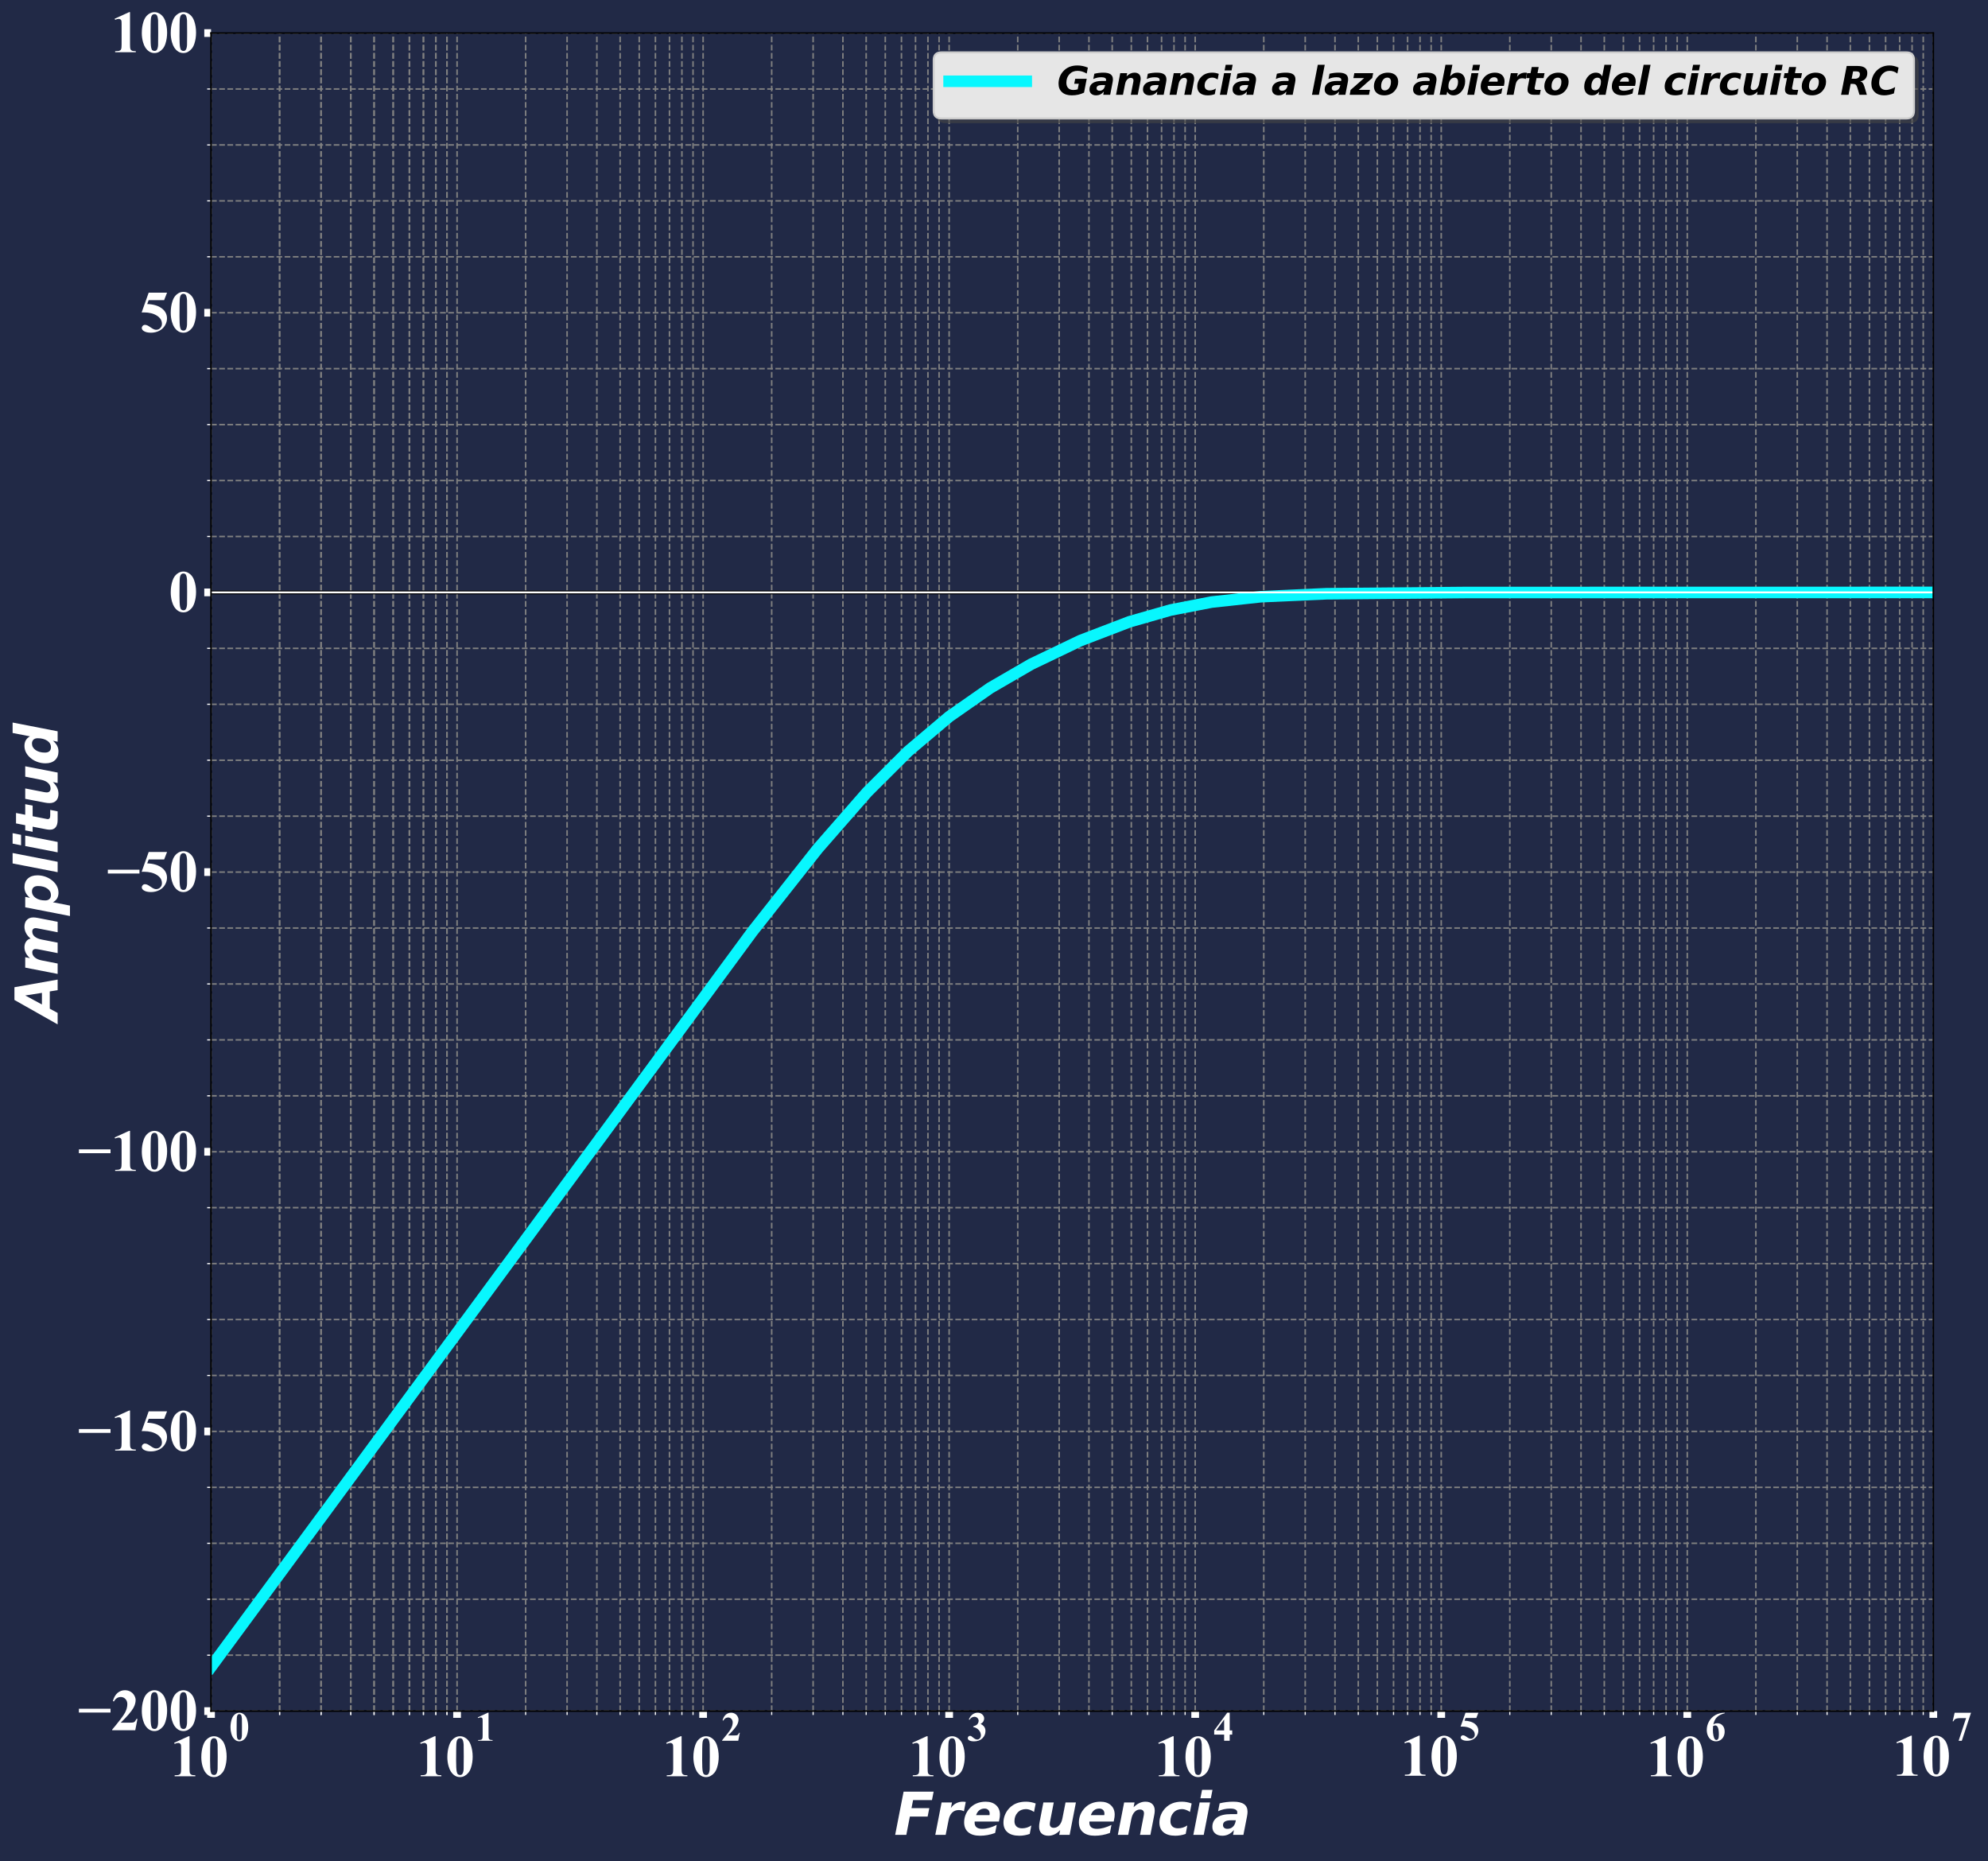 <?xml version="1.0" encoding="utf-8" standalone="no"?>
<!DOCTYPE svg PUBLIC "-//W3C//DTD SVG 1.1//EN"
  "http://www.w3.org/Graphics/SVG/1.1/DTD/svg11.dtd">
<svg height="964.676pt" version="1.1" viewBox="0 0 1030.545 964.676" width="1030.545pt" xmlns="http://www.w3.org/2000/svg" xmlns:xlink="http://www.w3.org/1999/xlink">
 <defs>
  <style type="text/css">*{stroke-linecap:butt;stroke-linejoin:round;}</style>
 </defs>
 <g id="figure_1">
  <g id="patch_1">
   <path d="M 0 964.676 
L 1030.545 964.676 
L 1030.545 0 
L 0 0 
z
" style="fill:#212946;"/>
  </g>
  <g id="axes_1">
   <g id="patch_2">
    <path d="M 109.395 886.893 
L 1002.195 886.893 
L 1002.195 17.133 
L 109.395 17.133 
z
" style="fill:#212946;"/>
   </g>
   <g id="matplotlib.axis_1">
    <g id="xtick_1">
     <g id="line2d_1">
      <path clip-path="url(#p3e7847565b)" d="M 109.395 886.893 
L 109.395 17.133 
" style="fill:none;stroke:#808080;stroke-dasharray:2.96,1.28;stroke-dashoffset:0;stroke-width:0.8;"/>
     </g>
     <g id="line2d_2">
      <defs>
       <path d="M 0 0 
L 0 3.5 
" id="mfd8357ed40" style="stroke:#ffffff;stroke-width:4;"/>
      </defs>
      <g>
       <use style="fill:#ffffff;stroke:#ffffff;stroke-width:4;" x="109.395" xlink:href="#mfd8357ed40" y="886.893"/>
      </g>
     </g>
     <g id="text_1">
      <!-- $\mathdefault{10^{0}}$ -->
      <g style="fill:#ffffff;" transform="translate(88.245 920.776)scale(0.3 -0.3)">
       <defs>
        <path d="M 2084 4325 
L 2084 859 
Q 2084 469 2118 361 
Q 2153 253 2262 184 
Q 2372 116 2613 116 
L 2709 116 
L 2709 0 
L 478 0 
L 478 116 
L 591 116 
Q 863 116 978 178 
Q 1094 241 1134 350 
Q 1175 459 1175 859 
L 1175 3056 
Q 1175 3350 1147 3423 
Q 1119 3497 1042 3548 
Q 966 3600 866 3600 
Q 706 3600 478 3500 
L 422 3613 
L 1981 4325 
L 2084 4325 
z
" id="TimesNewRomanPS-BoldMT-31" transform="scale(0.016)"/>
        <path d="M 2966 2119 
Q 2966 1484 2788 934 
Q 2681 597 2501 381 
Q 2322 166 2094 39 
Q 1866 -88 1597 -88 
Q 1291 -88 1044 68 
Q 797 225 606 516 
Q 469 728 366 1081 
Q 231 1559 231 2069 
Q 231 2759 425 3338 
Q 584 3816 909 4070 
Q 1234 4325 1597 4325 
Q 1966 4325 2286 4073 
Q 2606 3822 2756 3397 
Q 2966 2813 2966 2119 
z
M 2003 2125 
Q 2003 3238 1991 3422 
Q 1959 3856 1841 4009 
Q 1763 4109 1588 4109 
Q 1453 4109 1375 4034 
Q 1259 3925 1218 3648 
Q 1178 3372 1178 1719 
Q 1178 819 1241 513 
Q 1288 291 1375 216 
Q 1463 141 1606 141 
Q 1763 141 1841 241 
Q 1972 416 1991 781 
L 2003 2125 
z
" id="TimesNewRomanPS-BoldMT-30" transform="scale(0.016)"/>
       </defs>
       <use transform="translate(0 0.336)" xlink:href="#TimesNewRomanPS-BoldMT-31"/>
       <use transform="translate(50 0.336)" xlink:href="#TimesNewRomanPS-BoldMT-30"/>
       <use transform="translate(101.534 61.695)scale(0.7)" xlink:href="#TimesNewRomanPS-BoldMT-30"/>
      </g>
     </g>
    </g>
    <g id="xtick_2">
     <g id="line2d_3">
      <path clip-path="url(#p3e7847565b)" d="M 236.938 886.893 
L 236.938 17.133 
" style="fill:none;stroke:#808080;stroke-dasharray:2.96,1.28;stroke-dashoffset:0;stroke-width:0.8;"/>
     </g>
     <g id="line2d_4">
      <g>
       <use style="fill:#ffffff;stroke:#ffffff;stroke-width:4;" x="236.938" xlink:href="#mfd8357ed40" y="886.893"/>
      </g>
     </g>
     <g id="text_2">
      <!-- $\mathdefault{10^{1}}$ -->
      <g style="fill:#ffffff;" transform="translate(215.788 920.776)scale(0.3 -0.3)">
       <use transform="translate(0 0.336)" xlink:href="#TimesNewRomanPS-BoldMT-31"/>
       <use transform="translate(50 0.336)" xlink:href="#TimesNewRomanPS-BoldMT-30"/>
       <use transform="translate(101.534 61.695)scale(0.7)" xlink:href="#TimesNewRomanPS-BoldMT-31"/>
      </g>
     </g>
    </g>
    <g id="xtick_3">
     <g id="line2d_5">
      <path clip-path="url(#p3e7847565b)" d="M 364.481 886.893 
L 364.481 17.133 
" style="fill:none;stroke:#808080;stroke-dasharray:2.96,1.28;stroke-dashoffset:0;stroke-width:0.8;"/>
     </g>
     <g id="line2d_6">
      <g>
       <use style="fill:#ffffff;stroke:#ffffff;stroke-width:4;" x="364.481" xlink:href="#mfd8357ed40" y="886.893"/>
      </g>
     </g>
     <g id="text_3">
      <!-- $\mathdefault{10^{2}}$ -->
      <g style="fill:#ffffff;" transform="translate(343.331 920.776)scale(0.3 -0.3)">
       <defs>
        <path d="M 2650 0 
L 156 0 
L 156 69 
Q 1303 1434 1548 1906 
Q 1794 2378 1794 2828 
Q 1794 3156 1591 3373 
Q 1388 3591 1094 3591 
Q 613 3591 347 3109 
L 231 3150 
Q 400 3750 744 4037 
Q 1088 4325 1538 4325 
Q 1859 4325 2125 4175 
Q 2391 4025 2541 3764 
Q 2691 3503 2691 3275 
Q 2691 2859 2459 2431 
Q 2144 1853 1081 819 
L 1997 819 
Q 2334 819 2436 847 
Q 2538 875 2603 942 
Q 2669 1009 2775 1225 
L 2888 1225 
L 2650 0 
z
" id="TimesNewRomanPS-BoldMT-32" transform="scale(0.016)"/>
       </defs>
       <use transform="translate(0 0.336)" xlink:href="#TimesNewRomanPS-BoldMT-31"/>
       <use transform="translate(50 0.336)" xlink:href="#TimesNewRomanPS-BoldMT-30"/>
       <use transform="translate(101.534 61.695)scale(0.7)" xlink:href="#TimesNewRomanPS-BoldMT-32"/>
      </g>
     </g>
    </g>
    <g id="xtick_4">
     <g id="line2d_7">
      <path clip-path="url(#p3e7847565b)" d="M 492.024 886.893 
L 492.024 17.133 
" style="fill:none;stroke:#808080;stroke-dasharray:2.96,1.28;stroke-dashoffset:0;stroke-width:0.8;"/>
     </g>
     <g id="line2d_8">
      <g>
       <use style="fill:#ffffff;stroke:#ffffff;stroke-width:4;" x="492.024" xlink:href="#mfd8357ed40" y="886.893"/>
      </g>
     </g>
     <g id="text_4">
      <!-- $\mathdefault{10^{3}}$ -->
      <g style="fill:#ffffff;" transform="translate(470.874 920.776)scale(0.3 -0.3)">
       <defs>
        <path d="M 947 2125 
L 947 2234 
Q 1303 2338 1440 2427 
Q 1578 2516 1678 2698 
Q 1778 2881 1778 3069 
Q 1778 3328 1589 3514 
Q 1400 3700 1119 3700 
Q 681 3700 375 3238 
L 259 3278 
Q 484 3800 836 4062 
Q 1188 4325 1619 4325 
Q 2059 4325 2345 4056 
Q 2631 3788 2631 3428 
Q 2631 3194 2498 2976 
Q 2366 2759 2081 2594 
Q 2447 2416 2639 2155 
Q 2831 1894 2831 1500 
Q 2831 838 2351 373 
Q 1872 -91 1066 -91 
Q 528 -91 281 88 
Q 103 213 103 409 
Q 103 553 206 654 
Q 309 756 444 756 
Q 547 756 638 713 
Q 688 688 992 439 
Q 1297 191 1563 191 
Q 1794 191 1959 373 
Q 2125 556 2125 838 
Q 2125 1266 1825 1627 
Q 1525 1988 947 2125 
z
" id="TimesNewRomanPS-BoldMT-33" transform="scale(0.016)"/>
       </defs>
       <use transform="translate(0 0.336)" xlink:href="#TimesNewRomanPS-BoldMT-31"/>
       <use transform="translate(50 0.336)" xlink:href="#TimesNewRomanPS-BoldMT-30"/>
       <use transform="translate(101.534 61.695)scale(0.7)" xlink:href="#TimesNewRomanPS-BoldMT-33"/>
      </g>
     </g>
    </g>
    <g id="xtick_5">
     <g id="line2d_9">
      <path clip-path="url(#p3e7847565b)" d="M 619.567 886.893 
L 619.567 17.133 
" style="fill:none;stroke:#808080;stroke-dasharray:2.96,1.28;stroke-dashoffset:0;stroke-width:0.8;"/>
     </g>
     <g id="line2d_10">
      <g>
       <use style="fill:#ffffff;stroke:#ffffff;stroke-width:4;" x="619.567" xlink:href="#mfd8357ed40" y="886.893"/>
      </g>
     </g>
     <g id="text_5">
      <!-- $\mathdefault{10^{4}}$ -->
      <g style="fill:#ffffff;" transform="translate(598.417 920.776)scale(0.3 -0.3)">
       <defs>
        <path d="M 159 1597 
L 2172 4325 
L 2553 4325 
L 2553 1597 
L 2941 1597 
L 2941 950 
L 2553 950 
L 2553 0 
L 1694 0 
L 1694 950 
L 159 950 
L 159 1597 
z
M 463 1597 
L 1694 1597 
L 1694 3269 
L 463 1597 
z
" id="TimesNewRomanPS-BoldMT-34" transform="scale(0.016)"/>
       </defs>
       <use transform="translate(0 0.336)" xlink:href="#TimesNewRomanPS-BoldMT-31"/>
       <use transform="translate(50 0.336)" xlink:href="#TimesNewRomanPS-BoldMT-30"/>
       <use transform="translate(101.534 61.695)scale(0.7)" xlink:href="#TimesNewRomanPS-BoldMT-34"/>
      </g>
     </g>
    </g>
    <g id="xtick_6">
     <g id="line2d_11">
      <path clip-path="url(#p3e7847565b)" d="M 747.11 886.893 
L 747.11 17.133 
" style="fill:none;stroke:#808080;stroke-dasharray:2.96,1.28;stroke-dashoffset:0;stroke-width:0.8;"/>
     </g>
     <g id="line2d_12">
      <g>
       <use style="fill:#ffffff;stroke:#ffffff;stroke-width:4;" x="747.11" xlink:href="#mfd8357ed40" y="886.893"/>
      </g>
     </g>
     <g id="text_6">
      <!-- $\mathdefault{10^{5}}$ -->
      <g style="fill:#ffffff;" transform="translate(725.96 920.476)scale(0.3 -0.3)">
       <defs>
        <path d="M 975 4238 
L 2959 4238 
L 2644 3431 
L 975 3431 
L 816 3009 
Q 1894 2969 2475 2472 
Q 2953 2063 2953 1453 
Q 2953 1063 2731 689 
Q 2509 316 2106 114 
Q 1703 -88 1222 -88 
Q 703 -88 425 106 
Q 231 244 231 419 
Q 231 553 332 656 
Q 434 759 569 759 
Q 691 759 816 709 
Q 941 659 1244 447 
Q 1434 316 1572 266 
Q 1669 228 1791 228 
Q 2047 228 2226 415 
Q 2406 603 2406 866 
Q 2406 1416 1856 1759 
Q 1306 2103 469 2103 
Q 384 2103 216 2100 
L 975 4238 
z
" id="TimesNewRomanPS-BoldMT-35" transform="scale(0.016)"/>
       </defs>
       <use transform="translate(0 0.287)" xlink:href="#TimesNewRomanPS-BoldMT-31"/>
       <use transform="translate(50 0.287)" xlink:href="#TimesNewRomanPS-BoldMT-30"/>
       <use transform="translate(101.534 61.647)scale(0.7)" xlink:href="#TimesNewRomanPS-BoldMT-35"/>
      </g>
     </g>
    </g>
    <g id="xtick_7">
     <g id="line2d_13">
      <path clip-path="url(#p3e7847565b)" d="M 874.652 886.893 
L 874.652 17.133 
" style="fill:none;stroke:#808080;stroke-dasharray:2.96,1.28;stroke-dashoffset:0;stroke-width:0.8;"/>
     </g>
     <g id="line2d_14">
      <g>
       <use style="fill:#ffffff;stroke:#ffffff;stroke-width:4;" x="874.652" xlink:href="#mfd8357ed40" y="886.893"/>
      </g>
     </g>
     <g id="text_7">
      <!-- $\mathdefault{10^{6}}$ -->
      <g style="fill:#ffffff;" transform="translate(853.502 920.776)scale(0.3 -0.3)">
       <defs>
        <path d="M 3006 4325 
L 3006 4238 
Q 2441 4094 2098 3867 
Q 1756 3641 1557 3317 
Q 1359 2994 1250 2516 
Q 1388 2609 1478 2638 
Q 1681 2700 1888 2700 
Q 2363 2700 2680 2354 
Q 2997 2009 2997 1413 
Q 2997 994 2825 644 
Q 2653 294 2337 103 
Q 2022 -88 1663 -88 
Q 1272 -88 940 126 
Q 609 341 423 753 
Q 238 1166 238 1650 
Q 238 2363 580 2977 
Q 922 3591 1551 3955 
Q 2181 4319 3006 4325 
z
M 1209 2263 
Q 1184 1831 1184 1631 
Q 1184 1200 1267 797 
Q 1350 394 1494 231 
Q 1597 116 1738 116 
Q 1881 116 1993 283 
Q 2106 450 2106 963 
Q 2106 1825 1897 2153 
Q 1763 2366 1534 2366 
Q 1409 2366 1209 2263 
z
" id="TimesNewRomanPS-BoldMT-36" transform="scale(0.016)"/>
       </defs>
       <use transform="translate(0 0.336)" xlink:href="#TimesNewRomanPS-BoldMT-31"/>
       <use transform="translate(50 0.336)" xlink:href="#TimesNewRomanPS-BoldMT-30"/>
       <use transform="translate(101.534 61.695)scale(0.7)" xlink:href="#TimesNewRomanPS-BoldMT-36"/>
      </g>
     </g>
    </g>
    <g id="xtick_8">
     <g id="line2d_15">
      <path clip-path="url(#p3e7847565b)" d="M 1002.195 886.893 
L 1002.195 17.133 
" style="fill:none;stroke:#808080;stroke-dasharray:2.96,1.28;stroke-dashoffset:0;stroke-width:0.8;"/>
     </g>
     <g id="line2d_16">
      <g>
       <use style="fill:#ffffff;stroke:#ffffff;stroke-width:4;" x="1002.195" xlink:href="#mfd8357ed40" y="886.893"/>
      </g>
     </g>
     <g id="text_8">
      <!-- $\mathdefault{10^{7}}$ -->
      <g style="fill:#ffffff;" transform="translate(981.045 920.476)scale(0.3 -0.3)">
       <defs>
        <path d="M 1134 -88 
L 2288 3409 
L 1409 3409 
Q 894 3409 634 3275 
Q 453 3181 334 2922 
L 216 2922 
L 522 4238 
L 3047 4238 
L 1625 -88 
L 1134 -88 
z
" id="TimesNewRomanPS-BoldMT-37" transform="scale(0.016)"/>
       </defs>
       <use transform="translate(0 0.287)" xlink:href="#TimesNewRomanPS-BoldMT-31"/>
       <use transform="translate(50 0.287)" xlink:href="#TimesNewRomanPS-BoldMT-30"/>
       <use transform="translate(101.534 61.647)scale(0.7)" xlink:href="#TimesNewRomanPS-BoldMT-37"/>
      </g>
     </g>
    </g>
    <g id="xtick_9">
     <g id="line2d_17">
      <path clip-path="url(#p3e7847565b)" d="M 144.948 886.893 
L 144.948 17.133 
" style="fill:none;stroke:#808080;stroke-dasharray:2.96,1.28;stroke-dashoffset:0;stroke-width:0.8;"/>
     </g>
     <g id="line2d_18">
      <defs>
       <path d="M 0 0 
L 0 2 
" id="m38a41434e5" style="stroke:#ffffff;stroke-width:0.6;"/>
      </defs>
      <g>
       <use style="fill:#ffffff;stroke:#ffffff;stroke-width:0.6;" x="144.948" xlink:href="#m38a41434e5" y="886.893"/>
      </g>
     </g>
    </g>
    <g id="xtick_10">
     <g id="line2d_19">
      <path clip-path="url(#p3e7847565b)" d="M 166.427 886.893 
L 166.427 17.133 
" style="fill:none;stroke:#808080;stroke-dasharray:2.96,1.28;stroke-dashoffset:0;stroke-width:0.8;"/>
     </g>
     <g id="line2d_20">
      <g>
       <use style="fill:#ffffff;stroke:#ffffff;stroke-width:0.6;" x="166.427" xlink:href="#m38a41434e5" y="886.893"/>
      </g>
     </g>
    </g>
    <g id="xtick_11">
     <g id="line2d_21">
      <path clip-path="url(#p3e7847565b)" d="M 181.865 886.893 
L 181.865 17.133 
" style="fill:none;stroke:#808080;stroke-dasharray:2.96,1.28;stroke-dashoffset:0;stroke-width:0.8;"/>
     </g>
     <g id="line2d_22">
      <g>
       <use style="fill:#ffffff;stroke:#ffffff;stroke-width:0.6;" x="181.865" xlink:href="#m38a41434e5" y="886.893"/>
      </g>
     </g>
    </g>
    <g id="xtick_12">
     <g id="line2d_23">
      <path clip-path="url(#p3e7847565b)" d="M 193.925 886.893 
L 193.925 17.133 
" style="fill:none;stroke:#808080;stroke-dasharray:2.96,1.28;stroke-dashoffset:0;stroke-width:0.8;"/>
     </g>
     <g id="line2d_24">
      <g>
       <use style="fill:#ffffff;stroke:#ffffff;stroke-width:0.6;" x="193.925" xlink:href="#m38a41434e5" y="886.893"/>
      </g>
     </g>
    </g>
    <g id="xtick_13">
     <g id="line2d_25">
      <path clip-path="url(#p3e7847565b)" d="M 203.823 886.893 
L 203.823 17.133 
" style="fill:none;stroke:#808080;stroke-dasharray:2.96,1.28;stroke-dashoffset:0;stroke-width:0.8;"/>
     </g>
     <g id="line2d_26">
      <g>
       <use style="fill:#ffffff;stroke:#ffffff;stroke-width:0.6;" x="203.823" xlink:href="#m38a41434e5" y="886.893"/>
      </g>
     </g>
    </g>
    <g id="xtick_14">
     <g id="line2d_27">
      <path clip-path="url(#p3e7847565b)" d="M 212.218 886.893 
L 212.218 17.133 
" style="fill:none;stroke:#808080;stroke-dasharray:2.96,1.28;stroke-dashoffset:0;stroke-width:0.8;"/>
     </g>
     <g id="line2d_28">
      <g>
       <use style="fill:#ffffff;stroke:#ffffff;stroke-width:0.6;" x="212.218" xlink:href="#m38a41434e5" y="886.893"/>
      </g>
     </g>
    </g>
    <g id="xtick_15">
     <g id="line2d_29">
      <path clip-path="url(#p3e7847565b)" d="M 219.506 886.893 
L 219.506 17.133 
" style="fill:none;stroke:#808080;stroke-dasharray:2.96,1.28;stroke-dashoffset:0;stroke-width:0.8;"/>
     </g>
     <g id="line2d_30">
      <g>
       <use style="fill:#ffffff;stroke:#ffffff;stroke-width:0.6;" x="219.506" xlink:href="#m38a41434e5" y="886.893"/>
      </g>
     </g>
    </g>
    <g id="xtick_16">
     <g id="line2d_31">
      <path clip-path="url(#p3e7847565b)" d="M 225.946 886.893 
L 225.946 17.133 
" style="fill:none;stroke:#808080;stroke-dasharray:2.96,1.28;stroke-dashoffset:0;stroke-width:0.8;"/>
     </g>
     <g id="line2d_32">
      <g>
       <use style="fill:#ffffff;stroke:#ffffff;stroke-width:0.6;" x="225.946" xlink:href="#m38a41434e5" y="886.893"/>
      </g>
     </g>
    </g>
    <g id="xtick_17">
     <g id="line2d_33">
      <path clip-path="url(#p3e7847565b)" d="M 231.714 886.893 
L 231.714 17.133 
" style="fill:none;stroke:#808080;stroke-dasharray:2.96,1.28;stroke-dashoffset:0;stroke-width:0.8;"/>
     </g>
     <g id="line2d_34">
      <g>
       <use style="fill:#ffffff;stroke:#ffffff;stroke-width:0.6;" x="231.714" xlink:href="#m38a41434e5" y="886.893"/>
      </g>
     </g>
    </g>
    <g id="xtick_18">
     <g id="line2d_35">
      <path clip-path="url(#p3e7847565b)" d="M 144.948 886.893 
L 144.948 17.133 
" style="fill:none;stroke:#808080;stroke-dasharray:2.96,1.28;stroke-dashoffset:0;stroke-width:0.8;"/>
     </g>
     <g id="line2d_36">
      <g>
       <use style="fill:#ffffff;stroke:#ffffff;stroke-width:0.6;" x="144.948" xlink:href="#m38a41434e5" y="886.893"/>
      </g>
     </g>
    </g>
    <g id="xtick_19">
     <g id="line2d_37">
      <path clip-path="url(#p3e7847565b)" d="M 166.427 886.893 
L 166.427 17.133 
" style="fill:none;stroke:#808080;stroke-dasharray:2.96,1.28;stroke-dashoffset:0;stroke-width:0.8;"/>
     </g>
     <g id="line2d_38">
      <g>
       <use style="fill:#ffffff;stroke:#ffffff;stroke-width:0.6;" x="166.427" xlink:href="#m38a41434e5" y="886.893"/>
      </g>
     </g>
    </g>
    <g id="xtick_20">
     <g id="line2d_39">
      <path clip-path="url(#p3e7847565b)" d="M 181.865 886.893 
L 181.865 17.133 
" style="fill:none;stroke:#808080;stroke-dasharray:2.96,1.28;stroke-dashoffset:0;stroke-width:0.8;"/>
     </g>
     <g id="line2d_40">
      <g>
       <use style="fill:#ffffff;stroke:#ffffff;stroke-width:0.6;" x="181.865" xlink:href="#m38a41434e5" y="886.893"/>
      </g>
     </g>
    </g>
    <g id="xtick_21">
     <g id="line2d_41">
      <path clip-path="url(#p3e7847565b)" d="M 193.925 886.893 
L 193.925 17.133 
" style="fill:none;stroke:#808080;stroke-dasharray:2.96,1.28;stroke-dashoffset:0;stroke-width:0.8;"/>
     </g>
     <g id="line2d_42">
      <g>
       <use style="fill:#ffffff;stroke:#ffffff;stroke-width:0.6;" x="193.925" xlink:href="#m38a41434e5" y="886.893"/>
      </g>
     </g>
    </g>
    <g id="xtick_22">
     <g id="line2d_43">
      <path clip-path="url(#p3e7847565b)" d="M 203.823 886.893 
L 203.823 17.133 
" style="fill:none;stroke:#808080;stroke-dasharray:2.96,1.28;stroke-dashoffset:0;stroke-width:0.8;"/>
     </g>
     <g id="line2d_44">
      <g>
       <use style="fill:#ffffff;stroke:#ffffff;stroke-width:0.6;" x="203.823" xlink:href="#m38a41434e5" y="886.893"/>
      </g>
     </g>
    </g>
    <g id="xtick_23">
     <g id="line2d_45">
      <path clip-path="url(#p3e7847565b)" d="M 212.218 886.893 
L 212.218 17.133 
" style="fill:none;stroke:#808080;stroke-dasharray:2.96,1.28;stroke-dashoffset:0;stroke-width:0.8;"/>
     </g>
     <g id="line2d_46">
      <g>
       <use style="fill:#ffffff;stroke:#ffffff;stroke-width:0.6;" x="212.218" xlink:href="#m38a41434e5" y="886.893"/>
      </g>
     </g>
    </g>
    <g id="xtick_24">
     <g id="line2d_47">
      <path clip-path="url(#p3e7847565b)" d="M 219.506 886.893 
L 219.506 17.133 
" style="fill:none;stroke:#808080;stroke-dasharray:2.96,1.28;stroke-dashoffset:0;stroke-width:0.8;"/>
     </g>
     <g id="line2d_48">
      <g>
       <use style="fill:#ffffff;stroke:#ffffff;stroke-width:0.6;" x="219.506" xlink:href="#m38a41434e5" y="886.893"/>
      </g>
     </g>
    </g>
    <g id="xtick_25">
     <g id="line2d_49">
      <path clip-path="url(#p3e7847565b)" d="M 225.946 886.893 
L 225.946 17.133 
" style="fill:none;stroke:#808080;stroke-dasharray:2.96,1.28;stroke-dashoffset:0;stroke-width:0.8;"/>
     </g>
     <g id="line2d_50">
      <g>
       <use style="fill:#ffffff;stroke:#ffffff;stroke-width:0.6;" x="225.946" xlink:href="#m38a41434e5" y="886.893"/>
      </g>
     </g>
    </g>
    <g id="xtick_26">
     <g id="line2d_51">
      <path clip-path="url(#p3e7847565b)" d="M 231.714 886.893 
L 231.714 17.133 
" style="fill:none;stroke:#808080;stroke-dasharray:2.96,1.28;stroke-dashoffset:0;stroke-width:0.8;"/>
     </g>
     <g id="line2d_52">
      <g>
       <use style="fill:#ffffff;stroke:#ffffff;stroke-width:0.6;" x="231.714" xlink:href="#m38a41434e5" y="886.893"/>
      </g>
     </g>
    </g>
    <g id="xtick_27">
     <g id="line2d_53">
      <path clip-path="url(#p3e7847565b)" d="M 272.491 886.893 
L 272.491 17.133 
" style="fill:none;stroke:#808080;stroke-dasharray:2.96,1.28;stroke-dashoffset:0;stroke-width:0.8;"/>
     </g>
     <g id="line2d_54">
      <g>
       <use style="fill:#ffffff;stroke:#ffffff;stroke-width:0.6;" x="272.491" xlink:href="#m38a41434e5" y="886.893"/>
      </g>
     </g>
    </g>
    <g id="xtick_28">
     <g id="line2d_55">
      <path clip-path="url(#p3e7847565b)" d="M 293.97 886.893 
L 293.97 17.133 
" style="fill:none;stroke:#808080;stroke-dasharray:2.96,1.28;stroke-dashoffset:0;stroke-width:0.8;"/>
     </g>
     <g id="line2d_56">
      <g>
       <use style="fill:#ffffff;stroke:#ffffff;stroke-width:0.6;" x="293.97" xlink:href="#m38a41434e5" y="886.893"/>
      </g>
     </g>
    </g>
    <g id="xtick_29">
     <g id="line2d_57">
      <path clip-path="url(#p3e7847565b)" d="M 309.408 886.893 
L 309.408 17.133 
" style="fill:none;stroke:#808080;stroke-dasharray:2.96,1.28;stroke-dashoffset:0;stroke-width:0.8;"/>
     </g>
     <g id="line2d_58">
      <g>
       <use style="fill:#ffffff;stroke:#ffffff;stroke-width:0.6;" x="309.408" xlink:href="#m38a41434e5" y="886.893"/>
      </g>
     </g>
    </g>
    <g id="xtick_30">
     <g id="line2d_59">
      <path clip-path="url(#p3e7847565b)" d="M 321.468 886.893 
L 321.468 17.133 
" style="fill:none;stroke:#808080;stroke-dasharray:2.96,1.28;stroke-dashoffset:0;stroke-width:0.8;"/>
     </g>
     <g id="line2d_60">
      <g>
       <use style="fill:#ffffff;stroke:#ffffff;stroke-width:0.6;" x="321.468" xlink:href="#m38a41434e5" y="886.893"/>
      </g>
     </g>
    </g>
    <g id="xtick_31">
     <g id="line2d_61">
      <path clip-path="url(#p3e7847565b)" d="M 331.366 886.893 
L 331.366 17.133 
" style="fill:none;stroke:#808080;stroke-dasharray:2.96,1.28;stroke-dashoffset:0;stroke-width:0.8;"/>
     </g>
     <g id="line2d_62">
      <g>
       <use style="fill:#ffffff;stroke:#ffffff;stroke-width:0.6;" x="331.366" xlink:href="#m38a41434e5" y="886.893"/>
      </g>
     </g>
    </g>
    <g id="xtick_32">
     <g id="line2d_63">
      <path clip-path="url(#p3e7847565b)" d="M 339.761 886.893 
L 339.761 17.133 
" style="fill:none;stroke:#808080;stroke-dasharray:2.96,1.28;stroke-dashoffset:0;stroke-width:0.8;"/>
     </g>
     <g id="line2d_64">
      <g>
       <use style="fill:#ffffff;stroke:#ffffff;stroke-width:0.6;" x="339.761" xlink:href="#m38a41434e5" y="886.893"/>
      </g>
     </g>
    </g>
    <g id="xtick_33">
     <g id="line2d_65">
      <path clip-path="url(#p3e7847565b)" d="M 347.049 886.893 
L 347.049 17.133 
" style="fill:none;stroke:#808080;stroke-dasharray:2.96,1.28;stroke-dashoffset:0;stroke-width:0.8;"/>
     </g>
     <g id="line2d_66">
      <g>
       <use style="fill:#ffffff;stroke:#ffffff;stroke-width:0.6;" x="347.049" xlink:href="#m38a41434e5" y="886.893"/>
      </g>
     </g>
    </g>
    <g id="xtick_34">
     <g id="line2d_67">
      <path clip-path="url(#p3e7847565b)" d="M 353.489 886.893 
L 353.489 17.133 
" style="fill:none;stroke:#808080;stroke-dasharray:2.96,1.28;stroke-dashoffset:0;stroke-width:0.8;"/>
     </g>
     <g id="line2d_68">
      <g>
       <use style="fill:#ffffff;stroke:#ffffff;stroke-width:0.6;" x="353.489" xlink:href="#m38a41434e5" y="886.893"/>
      </g>
     </g>
    </g>
    <g id="xtick_35">
     <g id="line2d_69">
      <path clip-path="url(#p3e7847565b)" d="M 359.257 886.893 
L 359.257 17.133 
" style="fill:none;stroke:#808080;stroke-dasharray:2.96,1.28;stroke-dashoffset:0;stroke-width:0.8;"/>
     </g>
     <g id="line2d_70">
      <g>
       <use style="fill:#ffffff;stroke:#ffffff;stroke-width:0.6;" x="359.257" xlink:href="#m38a41434e5" y="886.893"/>
      </g>
     </g>
    </g>
    <g id="xtick_36">
     <g id="line2d_71">
      <path clip-path="url(#p3e7847565b)" d="M 400.034 886.893 
L 400.034 17.133 
" style="fill:none;stroke:#808080;stroke-dasharray:2.96,1.28;stroke-dashoffset:0;stroke-width:0.8;"/>
     </g>
     <g id="line2d_72">
      <g>
       <use style="fill:#ffffff;stroke:#ffffff;stroke-width:0.6;" x="400.034" xlink:href="#m38a41434e5" y="886.893"/>
      </g>
     </g>
    </g>
    <g id="xtick_37">
     <g id="line2d_73">
      <path clip-path="url(#p3e7847565b)" d="M 421.513 886.893 
L 421.513 17.133 
" style="fill:none;stroke:#808080;stroke-dasharray:2.96,1.28;stroke-dashoffset:0;stroke-width:0.8;"/>
     </g>
     <g id="line2d_74">
      <g>
       <use style="fill:#ffffff;stroke:#ffffff;stroke-width:0.6;" x="421.513" xlink:href="#m38a41434e5" y="886.893"/>
      </g>
     </g>
    </g>
    <g id="xtick_38">
     <g id="line2d_75">
      <path clip-path="url(#p3e7847565b)" d="M 436.951 886.893 
L 436.951 17.133 
" style="fill:none;stroke:#808080;stroke-dasharray:2.96,1.28;stroke-dashoffset:0;stroke-width:0.8;"/>
     </g>
     <g id="line2d_76">
      <g>
       <use style="fill:#ffffff;stroke:#ffffff;stroke-width:0.6;" x="436.951" xlink:href="#m38a41434e5" y="886.893"/>
      </g>
     </g>
    </g>
    <g id="xtick_39">
     <g id="line2d_77">
      <path clip-path="url(#p3e7847565b)" d="M 449.011 886.893 
L 449.011 17.133 
" style="fill:none;stroke:#808080;stroke-dasharray:2.96,1.28;stroke-dashoffset:0;stroke-width:0.8;"/>
     </g>
     <g id="line2d_78">
      <g>
       <use style="fill:#ffffff;stroke:#ffffff;stroke-width:0.6;" x="449.011" xlink:href="#m38a41434e5" y="886.893"/>
      </g>
     </g>
    </g>
    <g id="xtick_40">
     <g id="line2d_79">
      <path clip-path="url(#p3e7847565b)" d="M 458.909 886.893 
L 458.909 17.133 
" style="fill:none;stroke:#808080;stroke-dasharray:2.96,1.28;stroke-dashoffset:0;stroke-width:0.8;"/>
     </g>
     <g id="line2d_80">
      <g>
       <use style="fill:#ffffff;stroke:#ffffff;stroke-width:0.6;" x="458.909" xlink:href="#m38a41434e5" y="886.893"/>
      </g>
     </g>
    </g>
    <g id="xtick_41">
     <g id="line2d_81">
      <path clip-path="url(#p3e7847565b)" d="M 467.304 886.893 
L 467.304 17.133 
" style="fill:none;stroke:#808080;stroke-dasharray:2.96,1.28;stroke-dashoffset:0;stroke-width:0.8;"/>
     </g>
     <g id="line2d_82">
      <g>
       <use style="fill:#ffffff;stroke:#ffffff;stroke-width:0.6;" x="467.304" xlink:href="#m38a41434e5" y="886.893"/>
      </g>
     </g>
    </g>
    <g id="xtick_42">
     <g id="line2d_83">
      <path clip-path="url(#p3e7847565b)" d="M 474.592 886.893 
L 474.592 17.133 
" style="fill:none;stroke:#808080;stroke-dasharray:2.96,1.28;stroke-dashoffset:0;stroke-width:0.8;"/>
     </g>
     <g id="line2d_84">
      <g>
       <use style="fill:#ffffff;stroke:#ffffff;stroke-width:0.6;" x="474.592" xlink:href="#m38a41434e5" y="886.893"/>
      </g>
     </g>
    </g>
    <g id="xtick_43">
     <g id="line2d_85">
      <path clip-path="url(#p3e7847565b)" d="M 481.031 886.893 
L 481.031 17.133 
" style="fill:none;stroke:#808080;stroke-dasharray:2.96,1.28;stroke-dashoffset:0;stroke-width:0.8;"/>
     </g>
     <g id="line2d_86">
      <g>
       <use style="fill:#ffffff;stroke:#ffffff;stroke-width:0.6;" x="481.031" xlink:href="#m38a41434e5" y="886.893"/>
      </g>
     </g>
    </g>
    <g id="xtick_44">
     <g id="line2d_87">
      <path clip-path="url(#p3e7847565b)" d="M 486.8 886.893 
L 486.8 17.133 
" style="fill:none;stroke:#808080;stroke-dasharray:2.96,1.28;stroke-dashoffset:0;stroke-width:0.8;"/>
     </g>
     <g id="line2d_88">
      <g>
       <use style="fill:#ffffff;stroke:#ffffff;stroke-width:0.6;" x="486.8" xlink:href="#m38a41434e5" y="886.893"/>
      </g>
     </g>
    </g>
    <g id="xtick_45">
     <g id="line2d_89">
      <path clip-path="url(#p3e7847565b)" d="M 527.577 886.893 
L 527.577 17.133 
" style="fill:none;stroke:#808080;stroke-dasharray:2.96,1.28;stroke-dashoffset:0;stroke-width:0.8;"/>
     </g>
     <g id="line2d_90">
      <g>
       <use style="fill:#ffffff;stroke:#ffffff;stroke-width:0.6;" x="527.577" xlink:href="#m38a41434e5" y="886.893"/>
      </g>
     </g>
    </g>
    <g id="xtick_46">
     <g id="line2d_91">
      <path clip-path="url(#p3e7847565b)" d="M 549.056 886.893 
L 549.056 17.133 
" style="fill:none;stroke:#808080;stroke-dasharray:2.96,1.28;stroke-dashoffset:0;stroke-width:0.8;"/>
     </g>
     <g id="line2d_92">
      <g>
       <use style="fill:#ffffff;stroke:#ffffff;stroke-width:0.6;" x="549.056" xlink:href="#m38a41434e5" y="886.893"/>
      </g>
     </g>
    </g>
    <g id="xtick_47">
     <g id="line2d_93">
      <path clip-path="url(#p3e7847565b)" d="M 564.494 886.893 
L 564.494 17.133 
" style="fill:none;stroke:#808080;stroke-dasharray:2.96,1.28;stroke-dashoffset:0;stroke-width:0.8;"/>
     </g>
     <g id="line2d_94">
      <g>
       <use style="fill:#ffffff;stroke:#ffffff;stroke-width:0.6;" x="564.494" xlink:href="#m38a41434e5" y="886.893"/>
      </g>
     </g>
    </g>
    <g id="xtick_48">
     <g id="line2d_95">
      <path clip-path="url(#p3e7847565b)" d="M 576.554 886.893 
L 576.554 17.133 
" style="fill:none;stroke:#808080;stroke-dasharray:2.96,1.28;stroke-dashoffset:0;stroke-width:0.8;"/>
     </g>
     <g id="line2d_96">
      <g>
       <use style="fill:#ffffff;stroke:#ffffff;stroke-width:0.6;" x="576.554" xlink:href="#m38a41434e5" y="886.893"/>
      </g>
     </g>
    </g>
    <g id="xtick_49">
     <g id="line2d_97">
      <path clip-path="url(#p3e7847565b)" d="M 586.452 886.893 
L 586.452 17.133 
" style="fill:none;stroke:#808080;stroke-dasharray:2.96,1.28;stroke-dashoffset:0;stroke-width:0.8;"/>
     </g>
     <g id="line2d_98">
      <g>
       <use style="fill:#ffffff;stroke:#ffffff;stroke-width:0.6;" x="586.452" xlink:href="#m38a41434e5" y="886.893"/>
      </g>
     </g>
    </g>
    <g id="xtick_50">
     <g id="line2d_99">
      <path clip-path="url(#p3e7847565b)" d="M 594.846 886.893 
L 594.846 17.133 
" style="fill:none;stroke:#808080;stroke-dasharray:2.96,1.28;stroke-dashoffset:0;stroke-width:0.8;"/>
     </g>
     <g id="line2d_100">
      <g>
       <use style="fill:#ffffff;stroke:#ffffff;stroke-width:0.6;" x="594.846" xlink:href="#m38a41434e5" y="886.893"/>
      </g>
     </g>
    </g>
    <g id="xtick_51">
     <g id="line2d_101">
      <path clip-path="url(#p3e7847565b)" d="M 602.135 886.893 
L 602.135 17.133 
" style="fill:none;stroke:#808080;stroke-dasharray:2.96,1.28;stroke-dashoffset:0;stroke-width:0.8;"/>
     </g>
     <g id="line2d_102">
      <g>
       <use style="fill:#ffffff;stroke:#ffffff;stroke-width:0.6;" x="602.135" xlink:href="#m38a41434e5" y="886.893"/>
      </g>
     </g>
    </g>
    <g id="xtick_52">
     <g id="line2d_103">
      <path clip-path="url(#p3e7847565b)" d="M 608.574 886.893 
L 608.574 17.133 
" style="fill:none;stroke:#808080;stroke-dasharray:2.96,1.28;stroke-dashoffset:0;stroke-width:0.8;"/>
     </g>
     <g id="line2d_104">
      <g>
       <use style="fill:#ffffff;stroke:#ffffff;stroke-width:0.6;" x="608.574" xlink:href="#m38a41434e5" y="886.893"/>
      </g>
     </g>
    </g>
    <g id="xtick_53">
     <g id="line2d_105">
      <path clip-path="url(#p3e7847565b)" d="M 614.343 886.893 
L 614.343 17.133 
" style="fill:none;stroke:#808080;stroke-dasharray:2.96,1.28;stroke-dashoffset:0;stroke-width:0.8;"/>
     </g>
     <g id="line2d_106">
      <g>
       <use style="fill:#ffffff;stroke:#ffffff;stroke-width:0.6;" x="614.343" xlink:href="#m38a41434e5" y="886.893"/>
      </g>
     </g>
    </g>
    <g id="xtick_54">
     <g id="line2d_107">
      <path clip-path="url(#p3e7847565b)" d="M 655.12 886.893 
L 655.12 17.133 
" style="fill:none;stroke:#808080;stroke-dasharray:2.96,1.28;stroke-dashoffset:0;stroke-width:0.8;"/>
     </g>
     <g id="line2d_108">
      <g>
       <use style="fill:#ffffff;stroke:#ffffff;stroke-width:0.6;" x="655.12" xlink:href="#m38a41434e5" y="886.893"/>
      </g>
     </g>
    </g>
    <g id="xtick_55">
     <g id="line2d_109">
      <path clip-path="url(#p3e7847565b)" d="M 676.599 886.893 
L 676.599 17.133 
" style="fill:none;stroke:#808080;stroke-dasharray:2.96,1.28;stroke-dashoffset:0;stroke-width:0.8;"/>
     </g>
     <g id="line2d_110">
      <g>
       <use style="fill:#ffffff;stroke:#ffffff;stroke-width:0.6;" x="676.599" xlink:href="#m38a41434e5" y="886.893"/>
      </g>
     </g>
    </g>
    <g id="xtick_56">
     <g id="line2d_111">
      <path clip-path="url(#p3e7847565b)" d="M 692.037 886.893 
L 692.037 17.133 
" style="fill:none;stroke:#808080;stroke-dasharray:2.96,1.28;stroke-dashoffset:0;stroke-width:0.8;"/>
     </g>
     <g id="line2d_112">
      <g>
       <use style="fill:#ffffff;stroke:#ffffff;stroke-width:0.6;" x="692.037" xlink:href="#m38a41434e5" y="886.893"/>
      </g>
     </g>
    </g>
    <g id="xtick_57">
     <g id="line2d_113">
      <path clip-path="url(#p3e7847565b)" d="M 704.097 886.893 
L 704.097 17.133 
" style="fill:none;stroke:#808080;stroke-dasharray:2.96,1.28;stroke-dashoffset:0;stroke-width:0.8;"/>
     </g>
     <g id="line2d_114">
      <g>
       <use style="fill:#ffffff;stroke:#ffffff;stroke-width:0.6;" x="704.097" xlink:href="#m38a41434e5" y="886.893"/>
      </g>
     </g>
    </g>
    <g id="xtick_58">
     <g id="line2d_115">
      <path clip-path="url(#p3e7847565b)" d="M 713.995 886.893 
L 713.995 17.133 
" style="fill:none;stroke:#808080;stroke-dasharray:2.96,1.28;stroke-dashoffset:0;stroke-width:0.8;"/>
     </g>
     <g id="line2d_116">
      <g>
       <use style="fill:#ffffff;stroke:#ffffff;stroke-width:0.6;" x="713.995" xlink:href="#m38a41434e5" y="886.893"/>
      </g>
     </g>
    </g>
    <g id="xtick_59">
     <g id="line2d_117">
      <path clip-path="url(#p3e7847565b)" d="M 722.389 886.893 
L 722.389 17.133 
" style="fill:none;stroke:#808080;stroke-dasharray:2.96,1.28;stroke-dashoffset:0;stroke-width:0.8;"/>
     </g>
     <g id="line2d_118">
      <g>
       <use style="fill:#ffffff;stroke:#ffffff;stroke-width:0.6;" x="722.389" xlink:href="#m38a41434e5" y="886.893"/>
      </g>
     </g>
    </g>
    <g id="xtick_60">
     <g id="line2d_119">
      <path clip-path="url(#p3e7847565b)" d="M 729.677 886.893 
L 729.677 17.133 
" style="fill:none;stroke:#808080;stroke-dasharray:2.96,1.28;stroke-dashoffset:0;stroke-width:0.8;"/>
     </g>
     <g id="line2d_120">
      <g>
       <use style="fill:#ffffff;stroke:#ffffff;stroke-width:0.6;" x="729.677" xlink:href="#m38a41434e5" y="886.893"/>
      </g>
     </g>
    </g>
    <g id="xtick_61">
     <g id="line2d_121">
      <path clip-path="url(#p3e7847565b)" d="M 736.117 886.893 
L 736.117 17.133 
" style="fill:none;stroke:#808080;stroke-dasharray:2.96,1.28;stroke-dashoffset:0;stroke-width:0.8;"/>
     </g>
     <g id="line2d_122">
      <g>
       <use style="fill:#ffffff;stroke:#ffffff;stroke-width:0.6;" x="736.117" xlink:href="#m38a41434e5" y="886.893"/>
      </g>
     </g>
    </g>
    <g id="xtick_62">
     <g id="line2d_123">
      <path clip-path="url(#p3e7847565b)" d="M 741.886 886.893 
L 741.886 17.133 
" style="fill:none;stroke:#808080;stroke-dasharray:2.96,1.28;stroke-dashoffset:0;stroke-width:0.8;"/>
     </g>
     <g id="line2d_124">
      <g>
       <use style="fill:#ffffff;stroke:#ffffff;stroke-width:0.6;" x="741.886" xlink:href="#m38a41434e5" y="886.893"/>
      </g>
     </g>
    </g>
    <g id="xtick_63">
     <g id="line2d_125">
      <path clip-path="url(#p3e7847565b)" d="M 782.663 886.893 
L 782.663 17.133 
" style="fill:none;stroke:#808080;stroke-dasharray:2.96,1.28;stroke-dashoffset:0;stroke-width:0.8;"/>
     </g>
     <g id="line2d_126">
      <g>
       <use style="fill:#ffffff;stroke:#ffffff;stroke-width:0.6;" x="782.663" xlink:href="#m38a41434e5" y="886.893"/>
      </g>
     </g>
    </g>
    <g id="xtick_64">
     <g id="line2d_127">
      <path clip-path="url(#p3e7847565b)" d="M 804.141 886.893 
L 804.141 17.133 
" style="fill:none;stroke:#808080;stroke-dasharray:2.96,1.28;stroke-dashoffset:0;stroke-width:0.8;"/>
     </g>
     <g id="line2d_128">
      <g>
       <use style="fill:#ffffff;stroke:#ffffff;stroke-width:0.6;" x="804.141" xlink:href="#m38a41434e5" y="886.893"/>
      </g>
     </g>
    </g>
    <g id="xtick_65">
     <g id="line2d_129">
      <path clip-path="url(#p3e7847565b)" d="M 819.58 886.893 
L 819.58 17.133 
" style="fill:none;stroke:#808080;stroke-dasharray:2.96,1.28;stroke-dashoffset:0;stroke-width:0.8;"/>
     </g>
     <g id="line2d_130">
      <g>
       <use style="fill:#ffffff;stroke:#ffffff;stroke-width:0.6;" x="819.58" xlink:href="#m38a41434e5" y="886.893"/>
      </g>
     </g>
    </g>
    <g id="xtick_66">
     <g id="line2d_131">
      <path clip-path="url(#p3e7847565b)" d="M 831.64 886.893 
L 831.64 17.133 
" style="fill:none;stroke:#808080;stroke-dasharray:2.96,1.28;stroke-dashoffset:0;stroke-width:0.8;"/>
     </g>
     <g id="line2d_132">
      <g>
       <use style="fill:#ffffff;stroke:#ffffff;stroke-width:0.6;" x="831.64" xlink:href="#m38a41434e5" y="886.893"/>
      </g>
     </g>
    </g>
    <g id="xtick_67">
     <g id="line2d_133">
      <path clip-path="url(#p3e7847565b)" d="M 841.538 886.893 
L 841.538 17.133 
" style="fill:none;stroke:#808080;stroke-dasharray:2.96,1.28;stroke-dashoffset:0;stroke-width:0.8;"/>
     </g>
     <g id="line2d_134">
      <g>
       <use style="fill:#ffffff;stroke:#ffffff;stroke-width:0.6;" x="841.538" xlink:href="#m38a41434e5" y="886.893"/>
      </g>
     </g>
    </g>
    <g id="xtick_68">
     <g id="line2d_135">
      <path clip-path="url(#p3e7847565b)" d="M 849.932 886.893 
L 849.932 17.133 
" style="fill:none;stroke:#808080;stroke-dasharray:2.96,1.28;stroke-dashoffset:0;stroke-width:0.8;"/>
     </g>
     <g id="line2d_136">
      <g>
       <use style="fill:#ffffff;stroke:#ffffff;stroke-width:0.6;" x="849.932" xlink:href="#m38a41434e5" y="886.893"/>
      </g>
     </g>
    </g>
    <g id="xtick_69">
     <g id="line2d_137">
      <path clip-path="url(#p3e7847565b)" d="M 857.22 886.893 
L 857.22 17.133 
" style="fill:none;stroke:#808080;stroke-dasharray:2.96,1.28;stroke-dashoffset:0;stroke-width:0.8;"/>
     </g>
     <g id="line2d_138">
      <g>
       <use style="fill:#ffffff;stroke:#ffffff;stroke-width:0.6;" x="857.22" xlink:href="#m38a41434e5" y="886.893"/>
      </g>
     </g>
    </g>
    <g id="xtick_70">
     <g id="line2d_139">
      <path clip-path="url(#p3e7847565b)" d="M 863.66 886.893 
L 863.66 17.133 
" style="fill:none;stroke:#808080;stroke-dasharray:2.96,1.28;stroke-dashoffset:0;stroke-width:0.8;"/>
     </g>
     <g id="line2d_140">
      <g>
       <use style="fill:#ffffff;stroke:#ffffff;stroke-width:0.6;" x="863.66" xlink:href="#m38a41434e5" y="886.893"/>
      </g>
     </g>
    </g>
    <g id="xtick_71">
     <g id="line2d_141">
      <path clip-path="url(#p3e7847565b)" d="M 869.428 886.893 
L 869.428 17.133 
" style="fill:none;stroke:#808080;stroke-dasharray:2.96,1.28;stroke-dashoffset:0;stroke-width:0.8;"/>
     </g>
     <g id="line2d_142">
      <g>
       <use style="fill:#ffffff;stroke:#ffffff;stroke-width:0.6;" x="869.428" xlink:href="#m38a41434e5" y="886.893"/>
      </g>
     </g>
    </g>
    <g id="xtick_72">
     <g id="line2d_143">
      <path clip-path="url(#p3e7847565b)" d="M 910.205 886.893 
L 910.205 17.133 
" style="fill:none;stroke:#808080;stroke-dasharray:2.96,1.28;stroke-dashoffset:0;stroke-width:0.8;"/>
     </g>
     <g id="line2d_144">
      <g>
       <use style="fill:#ffffff;stroke:#ffffff;stroke-width:0.6;" x="910.205" xlink:href="#m38a41434e5" y="886.893"/>
      </g>
     </g>
    </g>
    <g id="xtick_73">
     <g id="line2d_145">
      <path clip-path="url(#p3e7847565b)" d="M 931.684 886.893 
L 931.684 17.133 
" style="fill:none;stroke:#808080;stroke-dasharray:2.96,1.28;stroke-dashoffset:0;stroke-width:0.8;"/>
     </g>
     <g id="line2d_146">
      <g>
       <use style="fill:#ffffff;stroke:#ffffff;stroke-width:0.6;" x="931.684" xlink:href="#m38a41434e5" y="886.893"/>
      </g>
     </g>
    </g>
    <g id="xtick_74">
     <g id="line2d_147">
      <path clip-path="url(#p3e7847565b)" d="M 947.123 886.893 
L 947.123 17.133 
" style="fill:none;stroke:#808080;stroke-dasharray:2.96,1.28;stroke-dashoffset:0;stroke-width:0.8;"/>
     </g>
     <g id="line2d_148">
      <g>
       <use style="fill:#ffffff;stroke:#ffffff;stroke-width:0.6;" x="947.123" xlink:href="#m38a41434e5" y="886.893"/>
      </g>
     </g>
    </g>
    <g id="xtick_75">
     <g id="line2d_149">
      <path clip-path="url(#p3e7847565b)" d="M 959.182 886.893 
L 959.182 17.133 
" style="fill:none;stroke:#808080;stroke-dasharray:2.96,1.28;stroke-dashoffset:0;stroke-width:0.8;"/>
     </g>
     <g id="line2d_150">
      <g>
       <use style="fill:#ffffff;stroke:#ffffff;stroke-width:0.6;" x="959.182" xlink:href="#m38a41434e5" y="886.893"/>
      </g>
     </g>
    </g>
    <g id="xtick_76">
     <g id="line2d_151">
      <path clip-path="url(#p3e7847565b)" d="M 969.08 886.893 
L 969.08 17.133 
" style="fill:none;stroke:#808080;stroke-dasharray:2.96,1.28;stroke-dashoffset:0;stroke-width:0.8;"/>
     </g>
     <g id="line2d_152">
      <g>
       <use style="fill:#ffffff;stroke:#ffffff;stroke-width:0.6;" x="969.08" xlink:href="#m38a41434e5" y="886.893"/>
      </g>
     </g>
    </g>
    <g id="xtick_77">
     <g id="line2d_153">
      <path clip-path="url(#p3e7847565b)" d="M 977.475 886.893 
L 977.475 17.133 
" style="fill:none;stroke:#808080;stroke-dasharray:2.96,1.28;stroke-dashoffset:0;stroke-width:0.8;"/>
     </g>
     <g id="line2d_154">
      <g>
       <use style="fill:#ffffff;stroke:#ffffff;stroke-width:0.6;" x="977.475" xlink:href="#m38a41434e5" y="886.893"/>
      </g>
     </g>
    </g>
    <g id="xtick_78">
     <g id="line2d_155">
      <path clip-path="url(#p3e7847565b)" d="M 984.763 886.893 
L 984.763 17.133 
" style="fill:none;stroke:#808080;stroke-dasharray:2.96,1.28;stroke-dashoffset:0;stroke-width:0.8;"/>
     </g>
     <g id="line2d_156">
      <g>
       <use style="fill:#ffffff;stroke:#ffffff;stroke-width:0.6;" x="984.763" xlink:href="#m38a41434e5" y="886.893"/>
      </g>
     </g>
    </g>
    <g id="xtick_79">
     <g id="line2d_157">
      <path clip-path="url(#p3e7847565b)" d="M 991.203 886.893 
L 991.203 17.133 
" style="fill:none;stroke:#808080;stroke-dasharray:2.96,1.28;stroke-dashoffset:0;stroke-width:0.8;"/>
     </g>
     <g id="line2d_158">
      <g>
       <use style="fill:#ffffff;stroke:#ffffff;stroke-width:0.6;" x="991.203" xlink:href="#m38a41434e5" y="886.893"/>
      </g>
     </g>
    </g>
    <g id="xtick_80">
     <g id="line2d_159">
      <path clip-path="url(#p3e7847565b)" d="M 996.971 886.893 
L 996.971 17.133 
" style="fill:none;stroke:#808080;stroke-dasharray:2.96,1.28;stroke-dashoffset:0;stroke-width:0.8;"/>
     </g>
     <g id="line2d_160">
      <g>
       <use style="fill:#ffffff;stroke:#ffffff;stroke-width:0.6;" x="996.971" xlink:href="#m38a41434e5" y="886.893"/>
      </g>
     </g>
    </g>
    <g id="text_9">
     <!-- $Frecuencia$ -->
     <g style="fill:#ffffff;" transform="translate(463.395 951.058)scale(0.3 -0.3)">
      <defs>
       <path d="M 1044 4666 
L 4288 4666 
L 4109 3756 
L 2069 3756 
L 1900 2888 
L 3822 2888 
L 3641 1978 
L 1722 1978 
L 1338 0 
L 134 0 
L 1044 4666 
z
" id="DejaVuSans-BoldOblique-46" transform="scale(0.016)"/>
       <path d="M 3291 2547 
Q 3175 2613 3034 2647 
Q 2894 2681 2731 2681 
Q 2303 2681 2020 2406 
Q 1738 2131 1638 1613 
L 1319 0 
L 197 0 
L 878 3500 
L 2003 3500 
L 1881 2900 
Q 2103 3231 2436 3407 
Q 2769 3584 3175 3584 
Q 3234 3584 3309 3578 
Q 3384 3572 3488 3559 
L 3291 2547 
z
" id="DejaVuSans-BoldOblique-72" transform="scale(0.016)"/>
       <path d="M 4025 1619 
L 3988 1441 
L 1369 1441 
Q 1369 1422 1366 1386 
Q 1363 1350 1363 1331 
Q 1363 991 1567 822 
Q 1772 653 2181 653 
Q 2534 653 2926 759 
Q 3319 866 3750 1075 
L 3578 206 
Q 3169 56 2764 -17 
Q 2359 -91 1941 -91 
Q 1122 -91 676 287 
Q 231 666 231 1356 
Q 231 1756 373 2132 
Q 516 2509 788 2822 
Q 1109 3197 1557 3390 
Q 2006 3584 2553 3584 
Q 3263 3584 3680 3206 
Q 4097 2828 4097 2188 
Q 4097 2063 4080 1923 
Q 4063 1784 4025 1619 
z
M 2969 2131 
Q 2978 2172 2983 2214 
Q 2988 2256 2988 2297 
Q 2988 2547 2838 2694 
Q 2688 2841 2431 2841 
Q 2103 2841 1873 2661 
Q 1644 2481 1522 2131 
L 2969 2131 
z
" id="DejaVuSans-BoldOblique-65" transform="scale(0.016)"/>
       <path d="M 3719 3391 
L 3541 2478 
Q 3316 2628 3097 2706 
Q 2878 2784 2669 2784 
Q 2122 2784 1775 2417 
Q 1428 2050 1428 1478 
Q 1428 1113 1643 911 
Q 1859 709 2253 709 
Q 2516 709 2769 787 
Q 3022 866 3250 1019 
L 3078 103 
Q 2800 6 2519 -42 
Q 2238 -91 1953 -91 
Q 1128 -91 683 279 
Q 238 650 238 1331 
Q 238 1759 402 2162 
Q 566 2566 872 2888 
Q 1213 3241 1653 3412 
Q 2094 3584 2669 3584 
Q 2934 3584 3196 3536 
Q 3459 3488 3719 3391 
z
" id="DejaVuSans-BoldOblique-63" transform="scale(0.016)"/>
       <path d="M 434 1363 
L 844 3500 
L 1966 3500 
L 1613 1678 
Q 1575 1500 1556 1375 
Q 1538 1250 1538 1178 
Q 1538 981 1647 872 
Q 1756 763 1959 763 
Q 2306 763 2556 1031 
Q 2806 1300 2900 1778 
L 3238 3500 
L 4359 3500 
L 3681 0 
L 2553 0 
L 2656 513 
Q 2369 209 2053 59 
Q 1738 -91 1388 -91 
Q 909 -91 646 162 
Q 384 416 384 878 
Q 384 988 396 1109 
Q 409 1231 434 1363 
z
" id="DejaVuSans-BoldOblique-75" transform="scale(0.016)"/>
       <path d="M 4128 2131 
L 3713 0 
L 2591 0 
L 2944 1825 
Q 2981 2003 3001 2126 
Q 3022 2250 3022 2322 
Q 3022 2522 2911 2631 
Q 2800 2741 2597 2741 
Q 2250 2741 2001 2470 
Q 1753 2200 1656 1722 
L 1319 0 
L 197 0 
L 878 3500 
L 2003 3500 
L 1900 2988 
Q 2209 3291 2521 3437 
Q 2834 3584 3175 3584 
Q 3659 3584 3921 3331 
Q 4184 3078 4184 2619 
Q 4184 2519 4170 2397 
Q 4156 2275 4128 2131 
z
" id="DejaVuSans-BoldOblique-6e" transform="scale(0.016)"/>
       <path d="M 878 3500 
L 2003 3500 
L 1319 0 
L 197 0 
L 878 3500 
z
M 1141 4863 
L 2266 4863 
L 2088 3950 
L 959 3950 
L 1141 4863 
z
" id="DejaVuSans-BoldOblique-69" transform="scale(0.016)"/>
       <path d="M 2106 1575 
Q 1688 1575 1473 1445 
Q 1259 1316 1259 1063 
Q 1259 872 1386 762 
Q 1513 653 1734 653 
Q 2078 653 2309 861 
Q 2541 1069 2619 1447 
L 2644 1575 
L 2106 1575 
z
M 3853 1997 
L 3463 0 
L 2344 0 
L 2438 519 
Q 2163 206 1856 57 
Q 1550 -91 1191 -91 
Q 694 -91 401 167 
Q 109 425 109 863 
Q 109 1531 626 1886 
Q 1144 2241 2119 2241 
L 2778 2241 
L 2791 2328 
Q 2800 2372 2801 2390 
Q 2803 2409 2803 2425 
Q 2803 2631 2608 2736 
Q 2413 2841 2028 2841 
Q 1681 2841 1356 2769 
Q 1031 2697 728 2553 
L 897 3406 
Q 1247 3494 1614 3539 
Q 1981 3584 2375 3584 
Q 3153 3584 3531 3317 
Q 3909 3050 3909 2503 
Q 3909 2397 3895 2270 
Q 3881 2144 3853 1997 
z
" id="DejaVuSans-BoldOblique-61" transform="scale(0.016)"/>
      </defs>
      <use transform="translate(0 0.016)" xlink:href="#DejaVuSans-BoldOblique-46"/>
      <use transform="translate(68.311 0.016)" xlink:href="#DejaVuSans-BoldOblique-72"/>
      <use transform="translate(117.627 0.016)" xlink:href="#DejaVuSans-BoldOblique-65"/>
      <use transform="translate(185.449 0.016)" xlink:href="#DejaVuSans-BoldOblique-63"/>
      <use transform="translate(244.727 0.016)" xlink:href="#DejaVuSans-BoldOblique-75"/>
      <use transform="translate(315.918 0.016)" xlink:href="#DejaVuSans-BoldOblique-65"/>
      <use transform="translate(383.74 0.016)" xlink:href="#DejaVuSans-BoldOblique-6e"/>
      <use transform="translate(454.932 0.016)" xlink:href="#DejaVuSans-BoldOblique-63"/>
      <use transform="translate(514.209 0.016)" xlink:href="#DejaVuSans-BoldOblique-69"/>
      <use transform="translate(548.486 0.016)" xlink:href="#DejaVuSans-BoldOblique-61"/>
     </g>
    </g>
   </g>
   <g id="matplotlib.axis_2">
    <g id="ytick_1">
     <g id="line2d_161">
      <path clip-path="url(#p3e7847565b)" d="M 109.395 886.893 
L 1002.195 886.893 
" style="fill:none;stroke:#808080;stroke-dasharray:2.96,1.28;stroke-dashoffset:0;stroke-width:0.8;"/>
     </g>
     <g id="line2d_162">
      <defs>
       <path d="M 0 0 
L -3.5 0 
" id="mff31ff4656" style="stroke:#ffffff;stroke-width:4;"/>
      </defs>
      <g>
       <use style="fill:#ffffff;stroke:#ffffff;stroke-width:4;" x="109.395" xlink:href="#mff31ff4656" y="886.893"/>
      </g>
     </g>
     <g id="text_10">
      <!-- −200 -->
      <g style="fill:#ffffff;" transform="translate(40.3 896.826)scale(0.3 -0.3)">
       <defs>
        <path d="M 125 2325 
L 3541 2325 
L 3541 1913 
L 125 1913 
L 125 2325 
z
" id="TimesNewRomanPS-BoldMT-2212" transform="scale(0.016)"/>
       </defs>
       <use xlink:href="#TimesNewRomanPS-BoldMT-2212"/>
       <use x="56.982" xlink:href="#TimesNewRomanPS-BoldMT-32"/>
       <use x="106.982" xlink:href="#TimesNewRomanPS-BoldMT-30"/>
       <use x="156.982" xlink:href="#TimesNewRomanPS-BoldMT-30"/>
      </g>
     </g>
    </g>
    <g id="ytick_2">
     <g id="line2d_163">
      <path clip-path="url(#p3e7847565b)" d="M 109.395 741.933 
L 1002.195 741.933 
" style="fill:none;stroke:#808080;stroke-dasharray:2.96,1.28;stroke-dashoffset:0;stroke-width:0.8;"/>
     </g>
     <g id="line2d_164">
      <g>
       <use style="fill:#ffffff;stroke:#ffffff;stroke-width:4;" x="109.395" xlink:href="#mff31ff4656" y="741.933"/>
      </g>
     </g>
     <g id="text_11">
      <!-- −150 -->
      <g style="fill:#ffffff;" transform="translate(40.3 751.866)scale(0.3 -0.3)">
       <use xlink:href="#TimesNewRomanPS-BoldMT-2212"/>
       <use x="56.982" xlink:href="#TimesNewRomanPS-BoldMT-31"/>
       <use x="106.982" xlink:href="#TimesNewRomanPS-BoldMT-35"/>
       <use x="156.982" xlink:href="#TimesNewRomanPS-BoldMT-30"/>
      </g>
     </g>
    </g>
    <g id="ytick_3">
     <g id="line2d_165">
      <path clip-path="url(#p3e7847565b)" d="M 109.395 596.973 
L 1002.195 596.973 
" style="fill:none;stroke:#808080;stroke-dasharray:2.96,1.28;stroke-dashoffset:0;stroke-width:0.8;"/>
     </g>
     <g id="line2d_166">
      <g>
       <use style="fill:#ffffff;stroke:#ffffff;stroke-width:4;" x="109.395" xlink:href="#mff31ff4656" y="596.973"/>
      </g>
     </g>
     <g id="text_12">
      <!-- −100 -->
      <g style="fill:#ffffff;" transform="translate(40.3 606.906)scale(0.3 -0.3)">
       <use xlink:href="#TimesNewRomanPS-BoldMT-2212"/>
       <use x="56.982" xlink:href="#TimesNewRomanPS-BoldMT-31"/>
       <use x="106.982" xlink:href="#TimesNewRomanPS-BoldMT-30"/>
       <use x="156.982" xlink:href="#TimesNewRomanPS-BoldMT-30"/>
      </g>
     </g>
    </g>
    <g id="ytick_4">
     <g id="line2d_167">
      <path clip-path="url(#p3e7847565b)" d="M 109.395 452.013 
L 1002.195 452.013 
" style="fill:none;stroke:#808080;stroke-dasharray:2.96,1.28;stroke-dashoffset:0;stroke-width:0.8;"/>
     </g>
     <g id="line2d_168">
      <g>
       <use style="fill:#ffffff;stroke:#ffffff;stroke-width:4;" x="109.395" xlink:href="#mff31ff4656" y="452.013"/>
      </g>
     </g>
     <g id="text_13">
      <!-- −50 -->
      <g style="fill:#ffffff;" transform="translate(55.3 461.946)scale(0.3 -0.3)">
       <use xlink:href="#TimesNewRomanPS-BoldMT-2212"/>
       <use x="56.982" xlink:href="#TimesNewRomanPS-BoldMT-35"/>
       <use x="106.982" xlink:href="#TimesNewRomanPS-BoldMT-30"/>
      </g>
     </g>
    </g>
    <g id="ytick_5">
     <g id="line2d_169">
      <path clip-path="url(#p3e7847565b)" d="M 109.395 307.053 
L 1002.195 307.053 
" style="fill:none;stroke:#808080;stroke-dasharray:2.96,1.28;stroke-dashoffset:0;stroke-width:0.8;"/>
     </g>
     <g id="line2d_170">
      <g>
       <use style="fill:#ffffff;stroke:#ffffff;stroke-width:4;" x="109.395" xlink:href="#mff31ff4656" y="307.053"/>
      </g>
     </g>
     <g id="text_14">
      <!-- 0 -->
      <g style="fill:#ffffff;" transform="translate(87.395 316.986)scale(0.3 -0.3)">
       <use xlink:href="#TimesNewRomanPS-BoldMT-30"/>
      </g>
     </g>
    </g>
    <g id="ytick_6">
     <g id="line2d_171">
      <path clip-path="url(#p3e7847565b)" d="M 109.395 162.093 
L 1002.195 162.093 
" style="fill:none;stroke:#808080;stroke-dasharray:2.96,1.28;stroke-dashoffset:0;stroke-width:0.8;"/>
     </g>
     <g id="line2d_172">
      <g>
       <use style="fill:#ffffff;stroke:#ffffff;stroke-width:4;" x="109.395" xlink:href="#mff31ff4656" y="162.093"/>
      </g>
     </g>
     <g id="text_15">
      <!-- 50 -->
      <g style="fill:#ffffff;" transform="translate(72.395 172.026)scale(0.3 -0.3)">
       <use xlink:href="#TimesNewRomanPS-BoldMT-35"/>
       <use x="50" xlink:href="#TimesNewRomanPS-BoldMT-30"/>
      </g>
     </g>
    </g>
    <g id="ytick_7">
     <g id="line2d_173">
      <path clip-path="url(#p3e7847565b)" d="M 109.395 17.133 
L 1002.195 17.133 
" style="fill:none;stroke:#808080;stroke-dasharray:2.96,1.28;stroke-dashoffset:0;stroke-width:0.8;"/>
     </g>
     <g id="line2d_174">
      <g>
       <use style="fill:#ffffff;stroke:#ffffff;stroke-width:4;" x="109.395" xlink:href="#mff31ff4656" y="17.133"/>
      </g>
     </g>
     <g id="text_16">
      <!-- 100 -->
      <g style="fill:#ffffff;" transform="translate(57.395 27.066)scale(0.3 -0.3)">
       <use xlink:href="#TimesNewRomanPS-BoldMT-31"/>
       <use x="50" xlink:href="#TimesNewRomanPS-BoldMT-30"/>
       <use x="100" xlink:href="#TimesNewRomanPS-BoldMT-30"/>
      </g>
     </g>
    </g>
    <g id="ytick_8">
     <g id="line2d_175">
      <path clip-path="url(#p3e7847565b)" d="M 109.395 857.901 
L 1002.195 857.901 
" style="fill:none;stroke:#808080;stroke-dasharray:2.96,1.28;stroke-dashoffset:0;stroke-width:0.8;"/>
     </g>
     <g id="line2d_176">
      <defs>
       <path d="M 0 0 
L -2 0 
" id="m7cbf267ac7" style="stroke:#ffffff;stroke-width:0.6;"/>
      </defs>
      <g>
       <use style="fill:#ffffff;stroke:#ffffff;stroke-width:0.6;" x="109.395" xlink:href="#m7cbf267ac7" y="857.901"/>
      </g>
     </g>
    </g>
    <g id="ytick_9">
     <g id="line2d_177">
      <path clip-path="url(#p3e7847565b)" d="M 109.395 828.909 
L 1002.195 828.909 
" style="fill:none;stroke:#808080;stroke-dasharray:2.96,1.28;stroke-dashoffset:0;stroke-width:0.8;"/>
     </g>
     <g id="line2d_178">
      <g>
       <use style="fill:#ffffff;stroke:#ffffff;stroke-width:0.6;" x="109.395" xlink:href="#m7cbf267ac7" y="828.909"/>
      </g>
     </g>
    </g>
    <g id="ytick_10">
     <g id="line2d_179">
      <path clip-path="url(#p3e7847565b)" d="M 109.395 799.917 
L 1002.195 799.917 
" style="fill:none;stroke:#808080;stroke-dasharray:2.96,1.28;stroke-dashoffset:0;stroke-width:0.8;"/>
     </g>
     <g id="line2d_180">
      <g>
       <use style="fill:#ffffff;stroke:#ffffff;stroke-width:0.6;" x="109.395" xlink:href="#m7cbf267ac7" y="799.917"/>
      </g>
     </g>
    </g>
    <g id="ytick_11">
     <g id="line2d_181">
      <path clip-path="url(#p3e7847565b)" d="M 109.395 770.925 
L 1002.195 770.925 
" style="fill:none;stroke:#808080;stroke-dasharray:2.96,1.28;stroke-dashoffset:0;stroke-width:0.8;"/>
     </g>
     <g id="line2d_182">
      <g>
       <use style="fill:#ffffff;stroke:#ffffff;stroke-width:0.6;" x="109.395" xlink:href="#m7cbf267ac7" y="770.925"/>
      </g>
     </g>
    </g>
    <g id="ytick_12">
     <g id="line2d_183">
      <path clip-path="url(#p3e7847565b)" d="M 109.395 712.941 
L 1002.195 712.941 
" style="fill:none;stroke:#808080;stroke-dasharray:2.96,1.28;stroke-dashoffset:0;stroke-width:0.8;"/>
     </g>
     <g id="line2d_184">
      <g>
       <use style="fill:#ffffff;stroke:#ffffff;stroke-width:0.6;" x="109.395" xlink:href="#m7cbf267ac7" y="712.941"/>
      </g>
     </g>
    </g>
    <g id="ytick_13">
     <g id="line2d_185">
      <path clip-path="url(#p3e7847565b)" d="M 109.395 683.949 
L 1002.195 683.949 
" style="fill:none;stroke:#808080;stroke-dasharray:2.96,1.28;stroke-dashoffset:0;stroke-width:0.8;"/>
     </g>
     <g id="line2d_186">
      <g>
       <use style="fill:#ffffff;stroke:#ffffff;stroke-width:0.6;" x="109.395" xlink:href="#m7cbf267ac7" y="683.949"/>
      </g>
     </g>
    </g>
    <g id="ytick_14">
     <g id="line2d_187">
      <path clip-path="url(#p3e7847565b)" d="M 109.395 654.957 
L 1002.195 654.957 
" style="fill:none;stroke:#808080;stroke-dasharray:2.96,1.28;stroke-dashoffset:0;stroke-width:0.8;"/>
     </g>
     <g id="line2d_188">
      <g>
       <use style="fill:#ffffff;stroke:#ffffff;stroke-width:0.6;" x="109.395" xlink:href="#m7cbf267ac7" y="654.957"/>
      </g>
     </g>
    </g>
    <g id="ytick_15">
     <g id="line2d_189">
      <path clip-path="url(#p3e7847565b)" d="M 109.395 625.965 
L 1002.195 625.965 
" style="fill:none;stroke:#808080;stroke-dasharray:2.96,1.28;stroke-dashoffset:0;stroke-width:0.8;"/>
     </g>
     <g id="line2d_190">
      <g>
       <use style="fill:#ffffff;stroke:#ffffff;stroke-width:0.6;" x="109.395" xlink:href="#m7cbf267ac7" y="625.965"/>
      </g>
     </g>
    </g>
    <g id="ytick_16">
     <g id="line2d_191">
      <path clip-path="url(#p3e7847565b)" d="M 109.395 567.981 
L 1002.195 567.981 
" style="fill:none;stroke:#808080;stroke-dasharray:2.96,1.28;stroke-dashoffset:0;stroke-width:0.8;"/>
     </g>
     <g id="line2d_192">
      <g>
       <use style="fill:#ffffff;stroke:#ffffff;stroke-width:0.6;" x="109.395" xlink:href="#m7cbf267ac7" y="567.981"/>
      </g>
     </g>
    </g>
    <g id="ytick_17">
     <g id="line2d_193">
      <path clip-path="url(#p3e7847565b)" d="M 109.395 538.989 
L 1002.195 538.989 
" style="fill:none;stroke:#808080;stroke-dasharray:2.96,1.28;stroke-dashoffset:0;stroke-width:0.8;"/>
     </g>
     <g id="line2d_194">
      <g>
       <use style="fill:#ffffff;stroke:#ffffff;stroke-width:0.6;" x="109.395" xlink:href="#m7cbf267ac7" y="538.989"/>
      </g>
     </g>
    </g>
    <g id="ytick_18">
     <g id="line2d_195">
      <path clip-path="url(#p3e7847565b)" d="M 109.395 509.997 
L 1002.195 509.997 
" style="fill:none;stroke:#808080;stroke-dasharray:2.96,1.28;stroke-dashoffset:0;stroke-width:0.8;"/>
     </g>
     <g id="line2d_196">
      <g>
       <use style="fill:#ffffff;stroke:#ffffff;stroke-width:0.6;" x="109.395" xlink:href="#m7cbf267ac7" y="509.997"/>
      </g>
     </g>
    </g>
    <g id="ytick_19">
     <g id="line2d_197">
      <path clip-path="url(#p3e7847565b)" d="M 109.395 481.005 
L 1002.195 481.005 
" style="fill:none;stroke:#808080;stroke-dasharray:2.96,1.28;stroke-dashoffset:0;stroke-width:0.8;"/>
     </g>
     <g id="line2d_198">
      <g>
       <use style="fill:#ffffff;stroke:#ffffff;stroke-width:0.6;" x="109.395" xlink:href="#m7cbf267ac7" y="481.005"/>
      </g>
     </g>
    </g>
    <g id="ytick_20">
     <g id="line2d_199">
      <path clip-path="url(#p3e7847565b)" d="M 109.395 423.021 
L 1002.195 423.021 
" style="fill:none;stroke:#808080;stroke-dasharray:2.96,1.28;stroke-dashoffset:0;stroke-width:0.8;"/>
     </g>
     <g id="line2d_200">
      <g>
       <use style="fill:#ffffff;stroke:#ffffff;stroke-width:0.6;" x="109.395" xlink:href="#m7cbf267ac7" y="423.021"/>
      </g>
     </g>
    </g>
    <g id="ytick_21">
     <g id="line2d_201">
      <path clip-path="url(#p3e7847565b)" d="M 109.395 394.029 
L 1002.195 394.029 
" style="fill:none;stroke:#808080;stroke-dasharray:2.96,1.28;stroke-dashoffset:0;stroke-width:0.8;"/>
     </g>
     <g id="line2d_202">
      <g>
       <use style="fill:#ffffff;stroke:#ffffff;stroke-width:0.6;" x="109.395" xlink:href="#m7cbf267ac7" y="394.029"/>
      </g>
     </g>
    </g>
    <g id="ytick_22">
     <g id="line2d_203">
      <path clip-path="url(#p3e7847565b)" d="M 109.395 365.037 
L 1002.195 365.037 
" style="fill:none;stroke:#808080;stroke-dasharray:2.96,1.28;stroke-dashoffset:0;stroke-width:0.8;"/>
     </g>
     <g id="line2d_204">
      <g>
       <use style="fill:#ffffff;stroke:#ffffff;stroke-width:0.6;" x="109.395" xlink:href="#m7cbf267ac7" y="365.037"/>
      </g>
     </g>
    </g>
    <g id="ytick_23">
     <g id="line2d_205">
      <path clip-path="url(#p3e7847565b)" d="M 109.395 336.045 
L 1002.195 336.045 
" style="fill:none;stroke:#808080;stroke-dasharray:2.96,1.28;stroke-dashoffset:0;stroke-width:0.8;"/>
     </g>
     <g id="line2d_206">
      <g>
       <use style="fill:#ffffff;stroke:#ffffff;stroke-width:0.6;" x="109.395" xlink:href="#m7cbf267ac7" y="336.045"/>
      </g>
     </g>
    </g>
    <g id="ytick_24">
     <g id="line2d_207">
      <path clip-path="url(#p3e7847565b)" d="M 109.395 278.061 
L 1002.195 278.061 
" style="fill:none;stroke:#808080;stroke-dasharray:2.96,1.28;stroke-dashoffset:0;stroke-width:0.8;"/>
     </g>
     <g id="line2d_208">
      <g>
       <use style="fill:#ffffff;stroke:#ffffff;stroke-width:0.6;" x="109.395" xlink:href="#m7cbf267ac7" y="278.061"/>
      </g>
     </g>
    </g>
    <g id="ytick_25">
     <g id="line2d_209">
      <path clip-path="url(#p3e7847565b)" d="M 109.395 249.069 
L 1002.195 249.069 
" style="fill:none;stroke:#808080;stroke-dasharray:2.96,1.28;stroke-dashoffset:0;stroke-width:0.8;"/>
     </g>
     <g id="line2d_210">
      <g>
       <use style="fill:#ffffff;stroke:#ffffff;stroke-width:0.6;" x="109.395" xlink:href="#m7cbf267ac7" y="249.069"/>
      </g>
     </g>
    </g>
    <g id="ytick_26">
     <g id="line2d_211">
      <path clip-path="url(#p3e7847565b)" d="M 109.395 220.077 
L 1002.195 220.077 
" style="fill:none;stroke:#808080;stroke-dasharray:2.96,1.28;stroke-dashoffset:0;stroke-width:0.8;"/>
     </g>
     <g id="line2d_212">
      <g>
       <use style="fill:#ffffff;stroke:#ffffff;stroke-width:0.6;" x="109.395" xlink:href="#m7cbf267ac7" y="220.077"/>
      </g>
     </g>
    </g>
    <g id="ytick_27">
     <g id="line2d_213">
      <path clip-path="url(#p3e7847565b)" d="M 109.395 191.085 
L 1002.195 191.085 
" style="fill:none;stroke:#808080;stroke-dasharray:2.96,1.28;stroke-dashoffset:0;stroke-width:0.8;"/>
     </g>
     <g id="line2d_214">
      <g>
       <use style="fill:#ffffff;stroke:#ffffff;stroke-width:0.6;" x="109.395" xlink:href="#m7cbf267ac7" y="191.085"/>
      </g>
     </g>
    </g>
    <g id="ytick_28">
     <g id="line2d_215">
      <path clip-path="url(#p3e7847565b)" d="M 109.395 133.101 
L 1002.195 133.101 
" style="fill:none;stroke:#808080;stroke-dasharray:2.96,1.28;stroke-dashoffset:0;stroke-width:0.8;"/>
     </g>
     <g id="line2d_216">
      <g>
       <use style="fill:#ffffff;stroke:#ffffff;stroke-width:0.6;" x="109.395" xlink:href="#m7cbf267ac7" y="133.101"/>
      </g>
     </g>
    </g>
    <g id="ytick_29">
     <g id="line2d_217">
      <path clip-path="url(#p3e7847565b)" d="M 109.395 104.109 
L 1002.195 104.109 
" style="fill:none;stroke:#808080;stroke-dasharray:2.96,1.28;stroke-dashoffset:0;stroke-width:0.8;"/>
     </g>
     <g id="line2d_218">
      <g>
       <use style="fill:#ffffff;stroke:#ffffff;stroke-width:0.6;" x="109.395" xlink:href="#m7cbf267ac7" y="104.109"/>
      </g>
     </g>
    </g>
    <g id="ytick_30">
     <g id="line2d_219">
      <path clip-path="url(#p3e7847565b)" d="M 109.395 75.117 
L 1002.195 75.117 
" style="fill:none;stroke:#808080;stroke-dasharray:2.96,1.28;stroke-dashoffset:0;stroke-width:0.8;"/>
     </g>
     <g id="line2d_220">
      <g>
       <use style="fill:#ffffff;stroke:#ffffff;stroke-width:0.6;" x="109.395" xlink:href="#m7cbf267ac7" y="75.117"/>
      </g>
     </g>
    </g>
    <g id="ytick_31">
     <g id="line2d_221">
      <path clip-path="url(#p3e7847565b)" d="M 109.395 46.125 
L 1002.195 46.125 
" style="fill:none;stroke:#808080;stroke-dasharray:2.96,1.28;stroke-dashoffset:0;stroke-width:0.8;"/>
     </g>
     <g id="line2d_222">
      <g>
       <use style="fill:#ffffff;stroke:#ffffff;stroke-width:0.6;" x="109.395" xlink:href="#m7cbf267ac7" y="46.125"/>
      </g>
     </g>
    </g>
    <g id="text_17">
     <!-- $Amplitud$ -->
     <g style="fill:#ffffff;" transform="translate(29.883 528.963)rotate(-90)scale(0.3 -0.3)">
      <defs>
       <path d="M 3144 850 
L 1281 850 
L 819 0 
L -416 0 
L 2222 4666 
L 3597 4666 
L 4422 0 
L 3278 0 
L 3144 850 
z
M 1734 1697 
L 2988 1697 
L 2706 3494 
L 1734 1697 
z
" id="DejaVuSans-BoldOblique-41" transform="scale(0.016)"/>
       <path d="M 4013 2919 
Q 4272 3241 4601 3412 
Q 4931 3584 5288 3584 
Q 5756 3584 6026 3326 
Q 6297 3069 6297 2619 
Q 6297 2525 6283 2404 
Q 6269 2284 6241 2131 
L 5825 0 
L 4697 0 
L 5050 1825 
L 5059 1872 
Q 5141 2259 5141 2369 
Q 5141 2541 5042 2641 
Q 4944 2741 4775 2741 
Q 4453 2741 4229 2477 
Q 4006 2213 3909 1722 
L 3572 0 
L 2444 0 
L 2803 1825 
Q 2850 2059 2869 2179 
Q 2888 2300 2888 2369 
Q 2888 2544 2791 2642 
Q 2694 2741 2522 2741 
Q 2213 2741 1980 2467 
Q 1747 2194 1656 1722 
L 1319 0 
L 197 0 
L 878 3500 
L 2003 3500 
L 1900 2988 
Q 2163 3284 2459 3434 
Q 2756 3584 3078 3584 
Q 3441 3584 3700 3398 
Q 3959 3213 4013 2919 
z
" id="DejaVuSans-BoldOblique-6d" transform="scale(0.016)"/>
       <path d="M 1422 506 
L 1063 -1331 
L -63 -1331 
L 878 3500 
L 2003 3500 
L 1900 2988 
Q 2156 3294 2437 3439 
Q 2719 3584 3053 3584 
Q 3644 3584 3987 3209 
Q 4331 2834 4331 2188 
Q 4331 1784 4211 1403 
Q 4091 1022 3866 709 
Q 3581 316 3223 112 
Q 2866 -91 2456 -91 
Q 2097 -91 1845 54 
Q 1594 200 1422 506 
z
M 2597 2772 
Q 2166 2772 1892 2373 
Q 1619 1975 1619 1338 
Q 1619 1050 1773 886 
Q 1928 722 2203 722 
Q 2625 722 2900 1114 
Q 3175 1506 3175 2119 
Q 3175 2438 3026 2605 
Q 2878 2772 2597 2772 
z
" id="DejaVuSans-BoldOblique-70" transform="scale(0.016)"/>
       <path d="M 1141 4863 
L 2266 4863 
L 1319 0 
L 197 0 
L 1141 4863 
z
" id="DejaVuSans-BoldOblique-6c" transform="scale(0.016)"/>
       <path d="M 2303 4494 
L 2113 3500 
L 3256 3500 
L 3097 2700 
L 1953 2700 
L 1666 1219 
Q 1653 1169 1648 1134 
Q 1644 1100 1644 1069 
Q 1644 925 1739 862 
Q 1834 800 2059 800 
L 2638 800 
L 2478 0 
L 1538 0 
Q 1031 0 765 212 
Q 500 425 500 825 
Q 500 913 509 1013 
Q 519 1113 538 1216 
L 825 2700 
L 275 2700 
L 428 3500 
L 984 3500 
L 1178 4494 
L 2303 4494 
z
" id="DejaVuSans-BoldOblique-74" transform="scale(0.016)"/>
       <path d="M 1966 722 
Q 2397 722 2667 1119 
Q 2938 1516 2938 2156 
Q 2938 2447 2786 2609 
Q 2634 2772 2363 2772 
Q 1938 2772 1663 2380 
Q 1388 1988 1388 1375 
Q 1388 1056 1536 889 
Q 1684 722 1966 722 
z
M 3144 2988 
L 3506 4863 
L 4634 4863 
L 3688 0 
L 2559 0 
L 2663 506 
Q 2406 200 2125 54 
Q 1844 -91 1509 -91 
Q 919 -91 575 284 
Q 231 659 231 1306 
Q 231 1709 351 2090 
Q 472 2472 697 2784 
Q 981 3178 1339 3381 
Q 1697 3584 2106 3584 
Q 2466 3584 2717 3439 
Q 2969 3294 3144 2988 
z
" id="DejaVuSans-BoldOblique-64" transform="scale(0.016)"/>
      </defs>
      <use transform="translate(0 0.016)" xlink:href="#DejaVuSans-BoldOblique-41"/>
      <use transform="translate(77.393 0.016)" xlink:href="#DejaVuSans-BoldOblique-6d"/>
      <use transform="translate(181.592 0.016)" xlink:href="#DejaVuSans-BoldOblique-70"/>
      <use transform="translate(253.174 0.016)" xlink:href="#DejaVuSans-BoldOblique-6c"/>
      <use transform="translate(287.451 0.016)" xlink:href="#DejaVuSans-BoldOblique-69"/>
      <use transform="translate(321.729 0.016)" xlink:href="#DejaVuSans-BoldOblique-74"/>
      <use transform="translate(369.531 0.016)" xlink:href="#DejaVuSans-BoldOblique-75"/>
      <use transform="translate(440.723 0.016)" xlink:href="#DejaVuSans-BoldOblique-64"/>
     </g>
    </g>
   </g>
   <g id="line2d_223">
    <path clip-path="url(#p3e7847565b)" d="M 109.395 307.053 
L 1002.195 307.053 
" style="fill:none;stroke:#000000;stroke-linecap:square;stroke-width:2;"/>
   </g>
   <g id="line2d_224">
    <path clip-path="url(#p3e7847565b)" d="M 109.395 864.016 
L 389.99 482.877 
L 424.001 439.785 
L 449.51 410.6 
L 470.767 389.404 
L 492.024 371.458 
L 513.281 356.599 
L 534.538 344.273 
L 560.047 332.035 
L 585.555 322.262 
L 606.812 316.182 
L 628.07 312.065 
L 653.578 309.281 
L 687.59 307.745 
L 759.864 307.105 
L 1031.545 307.053 
L 1031.545 307.053 
" style="fill:none;stroke:#08f7fe;stroke-linecap:square;stroke-width:6;"/>
   </g>
   <g id="line2d_225">
    <path clip-path="url(#p3e7847565b)" d="M 109.395 307.053 
L 1002.195 307.053 
" style="fill:none;stroke:#ffffff;stroke-linecap:square;"/>
   </g>
   <g id="line2d_226">
    <path clip-path="url(#p3e7847565b)" style="fill:none;stroke:#ffffff;stroke-linecap:square;stroke-width:6;"/>
   </g>
   <g id="patch_3">
    <path d="M 109.395 886.893 
L 109.395 17.133 
" style="fill:none;stroke:#000000;stroke-linecap:square;stroke-linejoin:miter;stroke-width:0.8;"/>
   </g>
   <g id="patch_4">
    <path d="M 1002.195 886.893 
L 1002.195 17.133 
" style="fill:none;stroke:#000000;stroke-linecap:square;stroke-linejoin:miter;stroke-width:0.8;"/>
   </g>
   <g id="patch_5">
    <path d="M 109.395 886.893 
L 1002.195 886.893 
" style="fill:none;stroke:#000000;stroke-linecap:square;stroke-linejoin:miter;stroke-width:0.8;"/>
   </g>
   <g id="patch_6">
    <path d="M 109.395 17.133 
L 1002.195 17.133 
" style="fill:none;stroke:#000000;stroke-linecap:square;stroke-linejoin:miter;stroke-width:0.8;"/>
   </g>
   <g id="legend_1">
    <g id="patch_7">
     <path d="M 489.995 63.411 
L 990.195 63.411 
Q 994.195 63.411 994.195 59.411 
L 994.195 33.133 
Q 994.195 29.133 990.195 29.133 
L 489.995 29.133 
Q 485.995 29.133 485.995 33.133 
L 485.995 59.411 
Q 485.995 63.411 489.995 63.411 
z
" style="fill:#454545;opacity:0.5;stroke:#454545;stroke-linejoin:miter;"/>
    </g>
    <g id="patch_8">
     <path d="M 487.995 61.411 
L 988.195 61.411 
Q 992.195 61.411 992.195 57.411 
L 992.195 31.133 
Q 992.195 27.133 988.195 27.133 
L 487.995 27.133 
Q 483.995 27.133 483.995 31.133 
L 483.995 57.411 
Q 483.995 61.411 487.995 61.411 
z
" style="fill:#e6e6e6;stroke:#cccccc;stroke-linejoin:miter;"/>
    </g>
    <g id="line2d_227">
     <path d="M 491.995 42.133 
L 531.995 42.133 
" style="fill:none;stroke:#08f7fe;stroke-linecap:square;stroke-width:6;"/>
    </g>
    <g id="line2d_228"/>
    <g id="text_18">
     <!-- $Ganancia\ a\ lazo\  abierto\  del\  circuito\  RC$ -->
     <g transform="translate(547.995 49.133)scale(0.2 -0.2)">
      <defs>
       <path d="M 4359 347 
Q 3903 125 3412 17 
Q 2922 -91 2363 -91 
Q 1369 -91 800 414 
Q 231 919 231 1791 
Q 231 2356 409 2851 
Q 588 3347 941 3756 
Q 1372 4256 1958 4503 
Q 2544 4750 3297 4750 
Q 3716 4750 4141 4662 
Q 4566 4575 4978 4403 
L 4794 3438 
Q 4413 3659 4048 3768 
Q 3684 3878 3316 3878 
Q 2509 3878 2003 3340 
Q 1497 2803 1497 1959 
Q 1497 1400 1792 1090 
Q 2088 781 2625 781 
Q 2800 781 2975 804 
Q 3150 828 3328 878 
L 3506 1784 
L 2772 1784 
L 2925 2591 
L 4794 2591 
L 4359 347 
z
" id="DejaVuSans-BoldOblique-47" transform="scale(0.016)"/>
       <path d="M 697 3500 
L 3750 3500 
L 3597 2719 
L 1416 800 
L 3225 800 
L 3072 0 
L -56 0 
L 91 781 
L 2278 2700 
L 544 2700 
L 697 3500 
z
" id="DejaVuSans-BoldOblique-7a" transform="scale(0.016)"/>
       <path d="M 2400 2784 
Q 1966 2784 1684 2390 
Q 1403 1997 1403 1388 
Q 1403 1056 1554 882 
Q 1706 709 1997 709 
Q 2431 709 2712 1104 
Q 2994 1500 2994 2113 
Q 2994 2441 2842 2612 
Q 2691 2784 2400 2784 
z
M 2491 3584 
Q 3272 3584 3719 3187 
Q 4166 2791 4166 2106 
Q 4166 1709 4025 1336 
Q 3884 963 3616 653 
Q 3297 284 2862 96 
Q 2428 -91 1894 -91 
Q 1122 -91 676 306 
Q 231 703 231 1388 
Q 231 1781 375 2157 
Q 519 2534 788 2847 
Q 1100 3209 1533 3396 
Q 1966 3584 2491 3584 
z
" id="DejaVuSans-BoldOblique-6f" transform="scale(0.016)"/>
       <path d="M 2597 2772 
Q 2166 2772 1892 2373 
Q 1619 1975 1619 1338 
Q 1619 1050 1773 886 
Q 1928 722 2203 722 
Q 2625 722 2900 1114 
Q 3175 1506 3175 2119 
Q 3175 2438 3026 2605 
Q 2878 2772 2597 2772 
z
M 1422 506 
L 1319 0 
L 197 0 
L 1141 4863 
L 2266 4863 
L 1900 2988 
Q 2156 3294 2437 3439 
Q 2719 3584 3053 3584 
Q 3644 3584 3987 3209 
Q 4331 2834 4331 2188 
Q 4331 1784 4211 1403 
Q 4091 1022 3866 709 
Q 3581 316 3223 112 
Q 2866 -91 2456 -91 
Q 2097 -91 1845 54 
Q 1594 200 1422 506 
z
" id="DejaVuSans-BoldOblique-62" transform="scale(0.016)"/>
       <path d="M 2350 2597 
Q 2759 2597 2970 2787 
Q 3181 2978 3181 3347 
Q 3181 3578 3036 3686 
Q 2891 3794 2578 3794 
L 2081 3794 
L 1844 2597 
L 2350 2597 
z
M 1684 1766 
L 1338 0 
L 134 0 
L 1044 4666 
L 2822 4666 
Q 3591 4666 3987 4378 
Q 4384 4091 4384 3531 
Q 4384 2966 4071 2600 
Q 3759 2234 3225 2181 
Q 3469 2131 3631 1932 
Q 3794 1734 3916 1325 
L 4313 0 
L 3116 0 
L 2766 1159 
Q 2659 1506 2507 1636 
Q 2356 1766 2069 1766 
L 1684 1766 
z
" id="DejaVuSans-BoldOblique-52" transform="scale(0.016)"/>
       <path d="M 3878 219 
Q 3447 66 3050 -12 
Q 2653 -91 2297 -91 
Q 1356 -91 793 425 
Q 231 941 231 1791 
Q 231 2350 409 2845 
Q 588 3341 934 3750 
Q 1344 4231 1920 4490 
Q 2497 4750 3163 4750 
Q 3525 4750 3890 4664 
Q 4256 4578 4634 4403 
L 4441 3438 
Q 4141 3666 3837 3772 
Q 3534 3878 3188 3878 
Q 2466 3878 1978 3322 
Q 1491 2766 1491 1931 
Q 1491 1394 1791 1087 
Q 2091 781 2619 781 
Q 2934 781 3289 895 
Q 3644 1009 4084 1253 
L 3878 219 
z
" id="DejaVuSans-BoldOblique-43" transform="scale(0.016)"/>
      </defs>
      <use transform="translate(0 0.016)" xlink:href="#DejaVuSans-BoldOblique-47"/>
      <use transform="translate(82.08 0.016)" xlink:href="#DejaVuSans-BoldOblique-61"/>
      <use transform="translate(149.561 0.016)" xlink:href="#DejaVuSans-BoldOblique-6e"/>
      <use transform="translate(220.752 0.016)" xlink:href="#DejaVuSans-BoldOblique-61"/>
      <use transform="translate(288.232 0.016)" xlink:href="#DejaVuSans-BoldOblique-6e"/>
      <use transform="translate(359.424 0.016)" xlink:href="#DejaVuSans-BoldOblique-63"/>
      <use transform="translate(418.701 0.016)" xlink:href="#DejaVuSans-BoldOblique-69"/>
      <use transform="translate(452.979 0.016)" xlink:href="#DejaVuSans-BoldOblique-61"/>
      <use transform="translate(555.192 0.016)" xlink:href="#DejaVuSans-BoldOblique-61"/>
      <use transform="translate(657.405 0.016)" xlink:href="#DejaVuSans-BoldOblique-6c"/>
      <use transform="translate(691.682 0.016)" xlink:href="#DejaVuSans-BoldOblique-61"/>
      <use transform="translate(759.163 0.016)" xlink:href="#DejaVuSans-BoldOblique-7a"/>
      <use transform="translate(817.366 0.016)" xlink:href="#DejaVuSans-BoldOblique-6f"/>
      <use transform="translate(920.8 0.016)" xlink:href="#DejaVuSans-BoldOblique-61"/>
      <use transform="translate(988.28 0.016)" xlink:href="#DejaVuSans-BoldOblique-62"/>
      <use transform="translate(1059.862 0.016)" xlink:href="#DejaVuSans-BoldOblique-69"/>
      <use transform="translate(1094.14 0.016)" xlink:href="#DejaVuSans-BoldOblique-65"/>
      <use transform="translate(1161.962 0.016)" xlink:href="#DejaVuSans-BoldOblique-72"/>
      <use transform="translate(1211.278 0.016)" xlink:href="#DejaVuSans-BoldOblique-74"/>
      <use transform="translate(1259.081 0.016)" xlink:href="#DejaVuSans-BoldOblique-6f"/>
      <use transform="translate(1362.515 0.016)" xlink:href="#DejaVuSans-BoldOblique-64"/>
      <use transform="translate(1434.097 0.016)" xlink:href="#DejaVuSans-BoldOblique-65"/>
      <use transform="translate(1501.919 0.016)" xlink:href="#DejaVuSans-BoldOblique-6c"/>
      <use transform="translate(1570.929 0.016)" xlink:href="#DejaVuSans-BoldOblique-63"/>
      <use transform="translate(1630.207 0.016)" xlink:href="#DejaVuSans-BoldOblique-69"/>
      <use transform="translate(1664.484 0.016)" xlink:href="#DejaVuSans-BoldOblique-72"/>
      <use transform="translate(1713.8 0.016)" xlink:href="#DejaVuSans-BoldOblique-63"/>
      <use transform="translate(1773.078 0.016)" xlink:href="#DejaVuSans-BoldOblique-75"/>
      <use transform="translate(1844.269 0.016)" xlink:href="#DejaVuSans-BoldOblique-69"/>
      <use transform="translate(1878.546 0.016)" xlink:href="#DejaVuSans-BoldOblique-74"/>
      <use transform="translate(1926.349 0.016)" xlink:href="#DejaVuSans-BoldOblique-6f"/>
      <use transform="translate(2029.783 0.016)" xlink:href="#DejaVuSans-BoldOblique-52"/>
      <use transform="translate(2106.785 0.016)" xlink:href="#DejaVuSans-BoldOblique-43"/>
     </g>
    </g>
   </g>
  </g>
 </g>
 <defs>
  <clipPath id="p3e7847565b">
   <rect height="869.76" width="892.8" x="109.395" y="17.133"/>
  </clipPath>
 </defs>
</svg>

